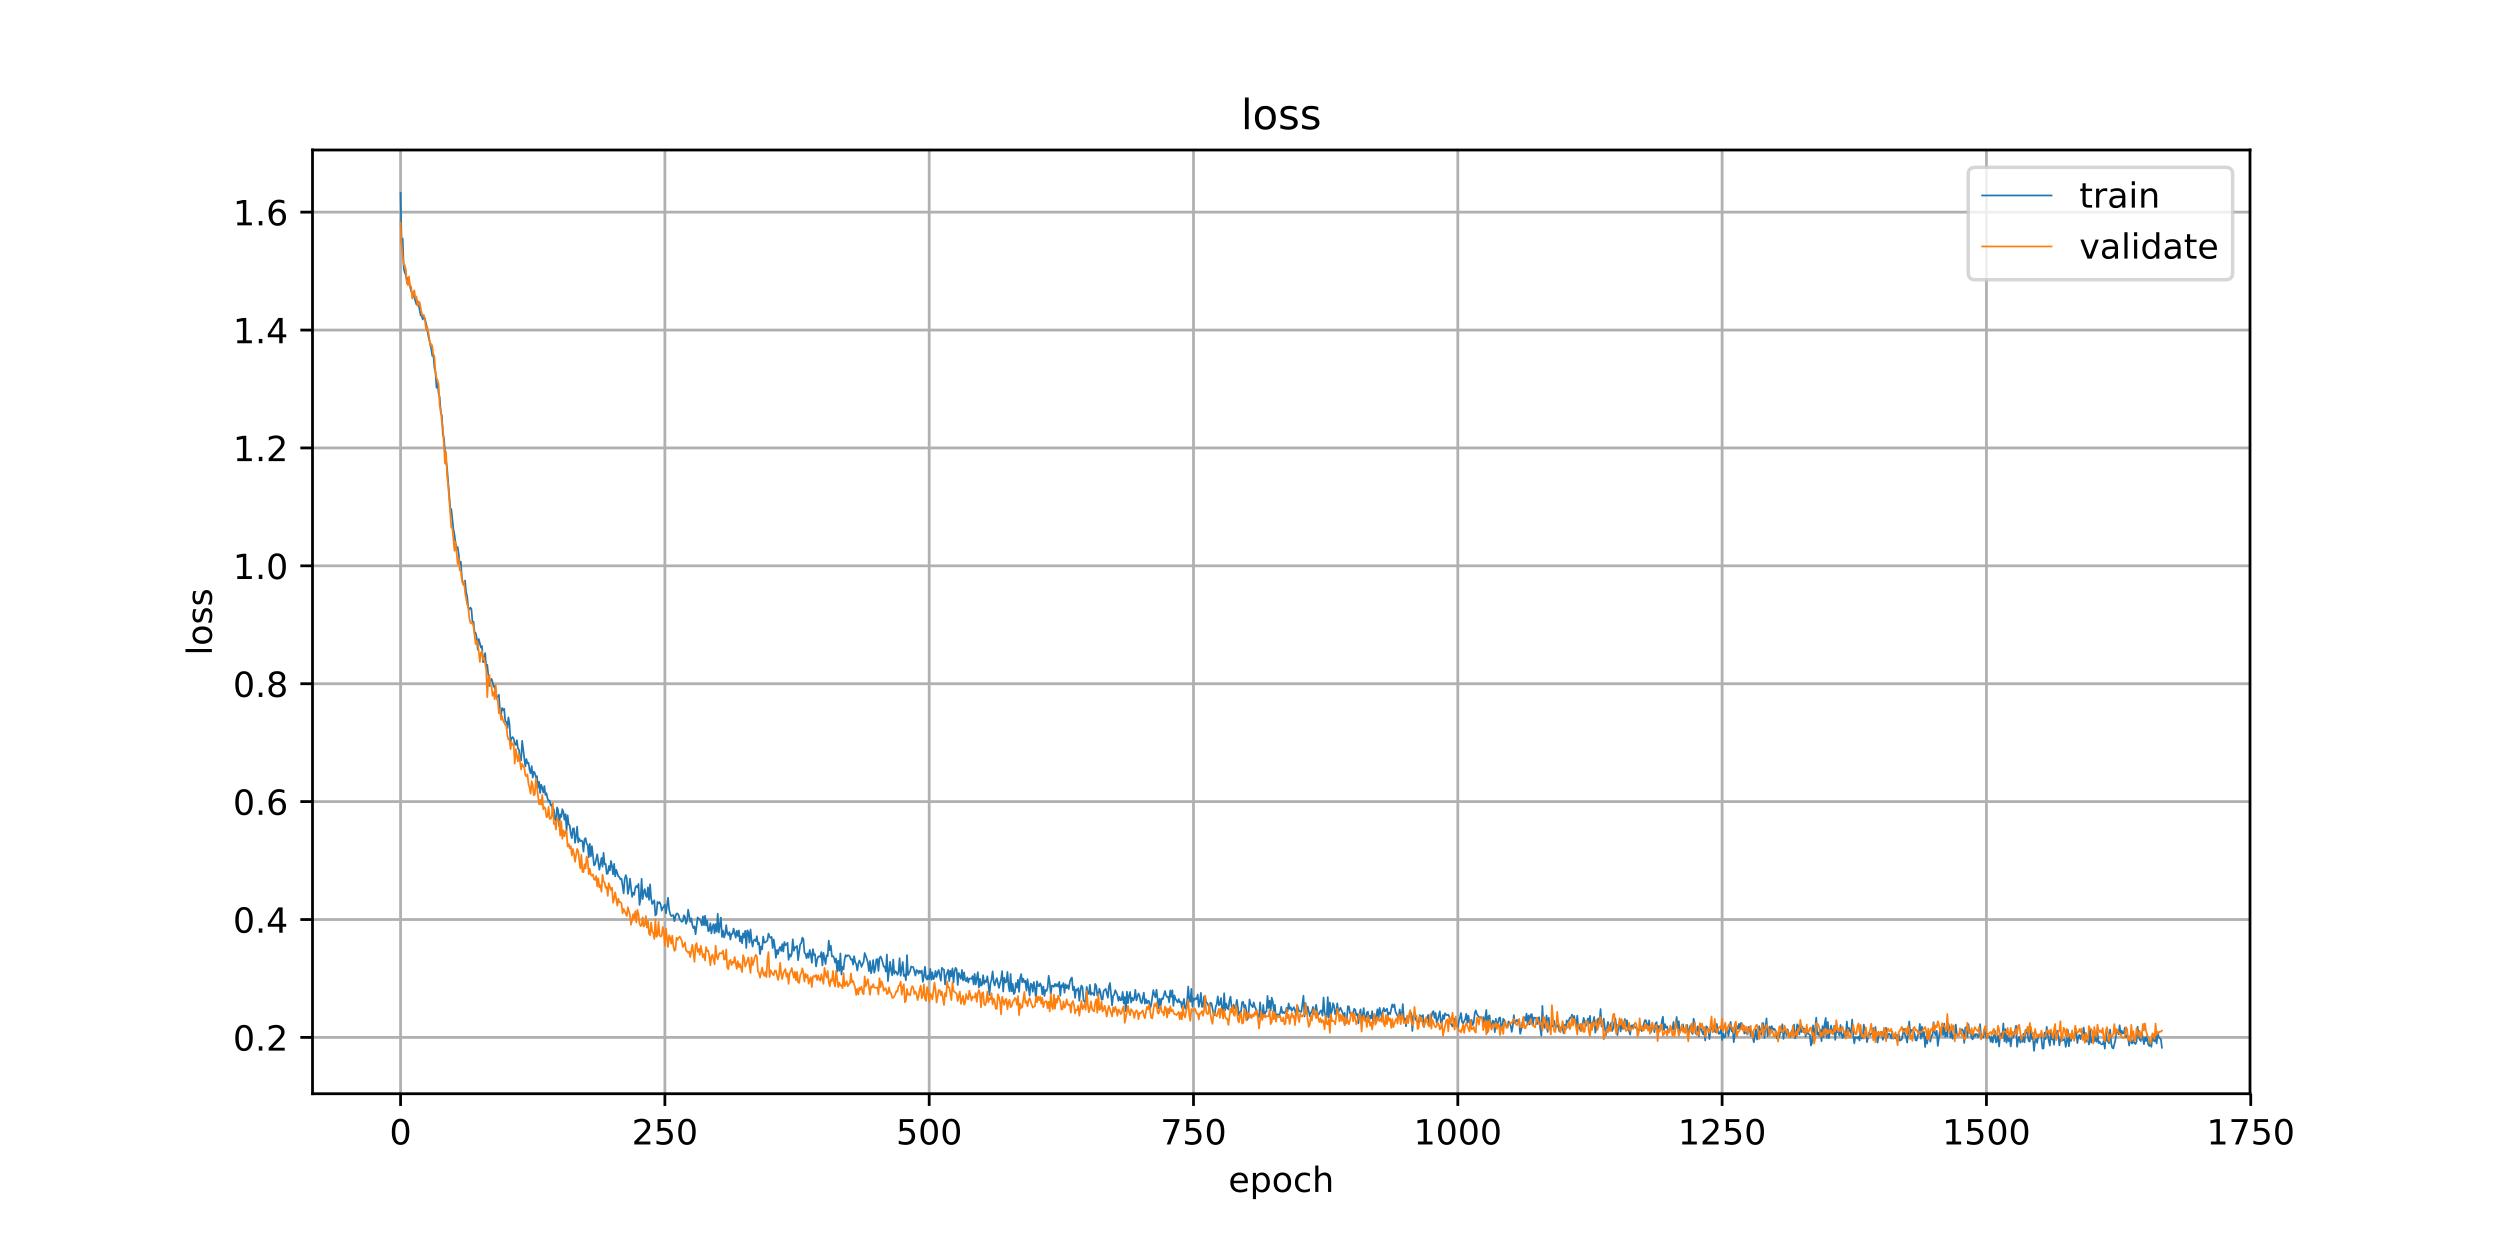 <?xml version="1.0" encoding="utf-8" standalone="no"?>
<!DOCTYPE svg PUBLIC "-//W3C//DTD SVG 1.1//EN"
  "http://www.w3.org/Graphics/SVG/1.1/DTD/svg11.dtd">
<!-- Created with matplotlib (https://matplotlib.org/) -->
<svg height="360pt" version="1.1" viewBox="0 0 720 360" width="720pt" xmlns="http://www.w3.org/2000/svg" xmlns:xlink="http://www.w3.org/1999/xlink">
 <defs>
  <style type="text/css">
*{stroke-linecap:butt;stroke-linejoin:round;}
  </style>
 </defs>
 <g id="figure_1">
  <g id="patch_1">
   <path d="M 0 360 
L 720 360 
L 720 0 
L 0 0 
z
" style="fill:#ffffff;"/>
  </g>
  <g id="axes_1">
   <g id="patch_2">
    <path d="M 90 315 
L 648 315 
L 648 43.2 
L 90 43.2 
z
" style="fill:#ffffff;"/>
   </g>
   <g id="matplotlib.axis_1">
    <g id="xtick_1">
     <g id="line2d_1">
      <path clip-path="url(#p787ae9e4d6)" d="M 115.364 315 
L 115.364 43.2 
" style="fill:none;stroke:#b0b0b0;stroke-linecap:square;stroke-width:0.8;"/>
     </g>
     <g id="line2d_2">
      <defs>
       <path d="M 0 0 
L 0 3.5 
" id="m947824dc83" style="stroke:#000000;stroke-width:0.8;"/>
      </defs>
      <g>
       <use style="stroke:#000000;stroke-width:0.8;" x="115.364" xlink:href="#m947824dc83" y="315"/>
      </g>
     </g>
     <g id="text_1">
      <!-- 0 -->
      <defs>
       <path d="M 31.781 66.406 
Q 24.172 66.406 20.328 58.906 
Q 16.5 51.422 16.5 36.375 
Q 16.5 21.391 20.328 13.891 
Q 24.172 6.391 31.781 6.391 
Q 39.453 6.391 43.281 13.891 
Q 47.125 21.391 47.125 36.375 
Q 47.125 51.422 43.281 58.906 
Q 39.453 66.406 31.781 66.406 
z
M 31.781 74.219 
Q 44.047 74.219 50.516 64.516 
Q 56.984 54.828 56.984 36.375 
Q 56.984 17.969 50.516 8.266 
Q 44.047 -1.422 31.781 -1.422 
Q 19.531 -1.422 13.062 8.266 
Q 6.594 17.969 6.594 36.375 
Q 6.594 54.828 13.062 64.516 
Q 19.531 74.219 31.781 74.219 
z
" id="DejaVuSans-48"/>
      </defs>
      <g transform="translate(112.182 329.598)scale(0.1 -0.1)">
       <use xlink:href="#DejaVuSans-48"/>
      </g>
     </g>
    </g>
    <g id="xtick_2">
     <g id="line2d_3">
      <path clip-path="url(#p787ae9e4d6)" d="M 191.485 315 
L 191.485 43.2 
" style="fill:none;stroke:#b0b0b0;stroke-linecap:square;stroke-width:0.8;"/>
     </g>
     <g id="line2d_4">
      <g>
       <use style="stroke:#000000;stroke-width:0.8;" x="191.485" xlink:href="#m947824dc83" y="315"/>
      </g>
     </g>
     <g id="text_2">
      <!-- 250 -->
      <defs>
       <path d="M 19.188 8.297 
L 53.609 8.297 
L 53.609 0 
L 7.328 0 
L 7.328 8.297 
Q 12.938 14.109 22.625 23.891 
Q 32.328 33.688 34.812 36.531 
Q 39.547 41.844 41.422 45.531 
Q 43.312 49.219 43.312 52.781 
Q 43.312 58.594 39.234 62.25 
Q 35.156 65.922 28.609 65.922 
Q 23.969 65.922 18.812 64.312 
Q 13.672 62.703 7.812 59.422 
L 7.812 69.391 
Q 13.766 71.781 18.938 73 
Q 24.125 74.219 28.422 74.219 
Q 39.75 74.219 46.484 68.547 
Q 53.219 62.891 53.219 53.422 
Q 53.219 48.922 51.531 44.891 
Q 49.859 40.875 45.406 35.406 
Q 44.188 33.984 37.641 27.219 
Q 31.109 20.453 19.188 8.297 
z
" id="DejaVuSans-50"/>
       <path d="M 10.797 72.906 
L 49.516 72.906 
L 49.516 64.594 
L 19.828 64.594 
L 19.828 46.734 
Q 21.969 47.469 24.109 47.828 
Q 26.266 48.188 28.422 48.188 
Q 40.625 48.188 47.75 41.5 
Q 54.891 34.812 54.891 23.391 
Q 54.891 11.625 47.562 5.094 
Q 40.234 -1.422 26.906 -1.422 
Q 22.312 -1.422 17.547 -0.641 
Q 12.797 0.141 7.719 1.703 
L 7.719 11.625 
Q 12.109 9.234 16.797 8.062 
Q 21.484 6.891 26.703 6.891 
Q 35.156 6.891 40.078 11.328 
Q 45.016 15.766 45.016 23.391 
Q 45.016 31 40.078 35.438 
Q 35.156 39.891 26.703 39.891 
Q 22.75 39.891 18.812 39.016 
Q 14.891 38.141 10.797 36.281 
z
" id="DejaVuSans-53"/>
      </defs>
      <g transform="translate(181.941 329.598)scale(0.1 -0.1)">
       <use xlink:href="#DejaVuSans-50"/>
       <use x="63.623" xlink:href="#DejaVuSans-53"/>
       <use x="127.246" xlink:href="#DejaVuSans-48"/>
      </g>
     </g>
    </g>
    <g id="xtick_3">
     <g id="line2d_5">
      <path clip-path="url(#p787ae9e4d6)" d="M 267.606 315 
L 267.606 43.2 
" style="fill:none;stroke:#b0b0b0;stroke-linecap:square;stroke-width:0.8;"/>
     </g>
     <g id="line2d_6">
      <g>
       <use style="stroke:#000000;stroke-width:0.8;" x="267.606" xlink:href="#m947824dc83" y="315"/>
      </g>
     </g>
     <g id="text_3">
      <!-- 500 -->
      <g transform="translate(258.063 329.598)scale(0.1 -0.1)">
       <use xlink:href="#DejaVuSans-53"/>
       <use x="63.623" xlink:href="#DejaVuSans-48"/>
       <use x="127.246" xlink:href="#DejaVuSans-48"/>
      </g>
     </g>
    </g>
    <g id="xtick_4">
     <g id="line2d_7">
      <path clip-path="url(#p787ae9e4d6)" d="M 343.728 315 
L 343.728 43.2 
" style="fill:none;stroke:#b0b0b0;stroke-linecap:square;stroke-width:0.8;"/>
     </g>
     <g id="line2d_8">
      <g>
       <use style="stroke:#000000;stroke-width:0.8;" x="343.728" xlink:href="#m947824dc83" y="315"/>
      </g>
     </g>
     <g id="text_4">
      <!-- 750 -->
      <defs>
       <path d="M 8.203 72.906 
L 55.078 72.906 
L 55.078 68.703 
L 28.609 0 
L 18.312 0 
L 43.219 64.594 
L 8.203 64.594 
z
" id="DejaVuSans-55"/>
      </defs>
      <g transform="translate(334.184 329.598)scale(0.1 -0.1)">
       <use xlink:href="#DejaVuSans-55"/>
       <use x="63.623" xlink:href="#DejaVuSans-53"/>
       <use x="127.246" xlink:href="#DejaVuSans-48"/>
      </g>
     </g>
    </g>
    <g id="xtick_5">
     <g id="line2d_9">
      <path clip-path="url(#p787ae9e4d6)" d="M 419.849 315 
L 419.849 43.2 
" style="fill:none;stroke:#b0b0b0;stroke-linecap:square;stroke-width:0.8;"/>
     </g>
     <g id="line2d_10">
      <g>
       <use style="stroke:#000000;stroke-width:0.8;" x="419.849" xlink:href="#m947824dc83" y="315"/>
      </g>
     </g>
     <g id="text_5">
      <!-- 1000 -->
      <defs>
       <path d="M 12.406 8.297 
L 28.516 8.297 
L 28.516 63.922 
L 10.984 60.406 
L 10.984 69.391 
L 28.422 72.906 
L 38.281 72.906 
L 38.281 8.297 
L 54.391 8.297 
L 54.391 0 
L 12.406 0 
z
" id="DejaVuSans-49"/>
      </defs>
      <g transform="translate(407.124 329.598)scale(0.1 -0.1)">
       <use xlink:href="#DejaVuSans-49"/>
       <use x="63.623" xlink:href="#DejaVuSans-48"/>
       <use x="127.246" xlink:href="#DejaVuSans-48"/>
       <use x="190.869" xlink:href="#DejaVuSans-48"/>
      </g>
     </g>
    </g>
    <g id="xtick_6">
     <g id="line2d_11">
      <path clip-path="url(#p787ae9e4d6)" d="M 495.97 315 
L 495.97 43.2 
" style="fill:none;stroke:#b0b0b0;stroke-linecap:square;stroke-width:0.8;"/>
     </g>
     <g id="line2d_12">
      <g>
       <use style="stroke:#000000;stroke-width:0.8;" x="495.97" xlink:href="#m947824dc83" y="315"/>
      </g>
     </g>
     <g id="text_6">
      <!-- 1250 -->
      <g transform="translate(483.245 329.598)scale(0.1 -0.1)">
       <use xlink:href="#DejaVuSans-49"/>
       <use x="63.623" xlink:href="#DejaVuSans-50"/>
       <use x="127.246" xlink:href="#DejaVuSans-53"/>
       <use x="190.869" xlink:href="#DejaVuSans-48"/>
      </g>
     </g>
    </g>
    <g id="xtick_7">
     <g id="line2d_13">
      <path clip-path="url(#p787ae9e4d6)" d="M 572.092 315 
L 572.092 43.2 
" style="fill:none;stroke:#b0b0b0;stroke-linecap:square;stroke-width:0.8;"/>
     </g>
     <g id="line2d_14">
      <g>
       <use style="stroke:#000000;stroke-width:0.8;" x="572.092" xlink:href="#m947824dc83" y="315"/>
      </g>
     </g>
     <g id="text_7">
      <!-- 1500 -->
      <g transform="translate(559.367 329.598)scale(0.1 -0.1)">
       <use xlink:href="#DejaVuSans-49"/>
       <use x="63.623" xlink:href="#DejaVuSans-53"/>
       <use x="127.246" xlink:href="#DejaVuSans-48"/>
       <use x="190.869" xlink:href="#DejaVuSans-48"/>
      </g>
     </g>
    </g>
    <g id="xtick_8">
     <g id="line2d_15">
      <path clip-path="url(#p787ae9e4d6)" d="M 648.213 315 
L 648.213 43.2 
" style="fill:none;stroke:#b0b0b0;stroke-linecap:square;stroke-width:0.8;"/>
     </g>
     <g id="line2d_16">
      <g>
       <use style="stroke:#000000;stroke-width:0.8;" x="648.213" xlink:href="#m947824dc83" y="315"/>
      </g>
     </g>
     <g id="text_8">
      <!-- 1750 -->
      <g transform="translate(635.488 329.598)scale(0.1 -0.1)">
       <use xlink:href="#DejaVuSans-49"/>
       <use x="63.623" xlink:href="#DejaVuSans-55"/>
       <use x="127.246" xlink:href="#DejaVuSans-53"/>
       <use x="190.869" xlink:href="#DejaVuSans-48"/>
      </g>
     </g>
    </g>
    <g id="text_9">
     <!-- epoch -->
     <defs>
      <path d="M 56.203 29.594 
L 56.203 25.203 
L 14.891 25.203 
Q 15.484 15.922 20.484 11.062 
Q 25.484 6.203 34.422 6.203 
Q 39.594 6.203 44.453 7.469 
Q 49.312 8.734 54.109 11.281 
L 54.109 2.781 
Q 49.266 0.734 44.188 -0.344 
Q 39.109 -1.422 33.891 -1.422 
Q 20.797 -1.422 13.156 6.188 
Q 5.516 13.812 5.516 26.812 
Q 5.516 40.234 12.766 48.109 
Q 20.016 56 32.328 56 
Q 43.359 56 49.781 48.891 
Q 56.203 41.797 56.203 29.594 
z
M 47.219 32.234 
Q 47.125 39.594 43.094 43.984 
Q 39.062 48.391 32.422 48.391 
Q 24.906 48.391 20.391 44.141 
Q 15.875 39.891 15.188 32.172 
z
" id="DejaVuSans-101"/>
      <path d="M 18.109 8.203 
L 18.109 -20.797 
L 9.078 -20.797 
L 9.078 54.688 
L 18.109 54.688 
L 18.109 46.391 
Q 20.953 51.266 25.266 53.625 
Q 29.594 56 35.594 56 
Q 45.562 56 51.781 48.094 
Q 58.016 40.188 58.016 27.297 
Q 58.016 14.406 51.781 6.484 
Q 45.562 -1.422 35.594 -1.422 
Q 29.594 -1.422 25.266 0.953 
Q 20.953 3.328 18.109 8.203 
z
M 48.688 27.297 
Q 48.688 37.203 44.609 42.844 
Q 40.531 48.484 33.406 48.484 
Q 26.266 48.484 22.188 42.844 
Q 18.109 37.203 18.109 27.297 
Q 18.109 17.391 22.188 11.75 
Q 26.266 6.109 33.406 6.109 
Q 40.531 6.109 44.609 11.75 
Q 48.688 17.391 48.688 27.297 
z
" id="DejaVuSans-112"/>
      <path d="M 30.609 48.391 
Q 23.391 48.391 19.188 42.75 
Q 14.984 37.109 14.984 27.297 
Q 14.984 17.484 19.156 11.844 
Q 23.344 6.203 30.609 6.203 
Q 37.797 6.203 41.984 11.859 
Q 46.188 17.531 46.188 27.297 
Q 46.188 37.016 41.984 42.703 
Q 37.797 48.391 30.609 48.391 
z
M 30.609 56 
Q 42.328 56 49.016 48.375 
Q 55.719 40.766 55.719 27.297 
Q 55.719 13.875 49.016 6.219 
Q 42.328 -1.422 30.609 -1.422 
Q 18.844 -1.422 12.172 6.219 
Q 5.516 13.875 5.516 27.297 
Q 5.516 40.766 12.172 48.375 
Q 18.844 56 30.609 56 
z
" id="DejaVuSans-111"/>
      <path d="M 48.781 52.594 
L 48.781 44.188 
Q 44.969 46.297 41.141 47.344 
Q 37.312 48.391 33.406 48.391 
Q 24.656 48.391 19.812 42.844 
Q 14.984 37.312 14.984 27.297 
Q 14.984 17.281 19.812 11.734 
Q 24.656 6.203 33.406 6.203 
Q 37.312 6.203 41.141 7.25 
Q 44.969 8.297 48.781 10.406 
L 48.781 2.094 
Q 45.016 0.344 40.984 -0.531 
Q 36.969 -1.422 32.422 -1.422 
Q 20.062 -1.422 12.781 6.344 
Q 5.516 14.109 5.516 27.297 
Q 5.516 40.672 12.859 48.328 
Q 20.219 56 33.016 56 
Q 37.156 56 41.109 55.141 
Q 45.062 54.297 48.781 52.594 
z
" id="DejaVuSans-99"/>
      <path d="M 54.891 33.016 
L 54.891 0 
L 45.906 0 
L 45.906 32.719 
Q 45.906 40.484 42.875 44.328 
Q 39.844 48.188 33.797 48.188 
Q 26.516 48.188 22.312 43.547 
Q 18.109 38.922 18.109 30.906 
L 18.109 0 
L 9.078 0 
L 9.078 75.984 
L 18.109 75.984 
L 18.109 46.188 
Q 21.344 51.125 25.703 53.562 
Q 30.078 56 35.797 56 
Q 45.219 56 50.047 50.172 
Q 54.891 44.344 54.891 33.016 
z
" id="DejaVuSans-104"/>
     </defs>
     <g transform="translate(353.772 343.277)scale(0.1 -0.1)">
      <use xlink:href="#DejaVuSans-101"/>
      <use x="61.523" xlink:href="#DejaVuSans-112"/>
      <use x="125" xlink:href="#DejaVuSans-111"/>
      <use x="186.182" xlink:href="#DejaVuSans-99"/>
      <use x="241.162" xlink:href="#DejaVuSans-104"/>
     </g>
    </g>
   </g>
   <g id="matplotlib.axis_2">
    <g id="ytick_1">
     <g id="line2d_17">
      <path clip-path="url(#p787ae9e4d6)" d="M 90 298.773 
L 648 298.773 
" style="fill:none;stroke:#b0b0b0;stroke-linecap:square;stroke-width:0.8;"/>
     </g>
     <g id="line2d_18">
      <defs>
       <path d="M 0 0 
L -3.5 0 
" id="m814845b2fe" style="stroke:#000000;stroke-width:0.8;"/>
      </defs>
      <g>
       <use style="stroke:#000000;stroke-width:0.8;" x="90" xlink:href="#m814845b2fe" y="298.773"/>
      </g>
     </g>
     <g id="text_10">
      <!-- 0.2 -->
      <defs>
       <path d="M 10.688 12.406 
L 21 12.406 
L 21 0 
L 10.688 0 
z
" id="DejaVuSans-46"/>
      </defs>
      <g transform="translate(67.097 302.572)scale(0.1 -0.1)">
       <use xlink:href="#DejaVuSans-48"/>
       <use x="63.623" xlink:href="#DejaVuSans-46"/>
       <use x="95.41" xlink:href="#DejaVuSans-50"/>
      </g>
     </g>
    </g>
    <g id="ytick_2">
     <g id="line2d_19">
      <path clip-path="url(#p787ae9e4d6)" d="M 90 264.82 
L 648 264.82 
" style="fill:none;stroke:#b0b0b0;stroke-linecap:square;stroke-width:0.8;"/>
     </g>
     <g id="line2d_20">
      <g>
       <use style="stroke:#000000;stroke-width:0.8;" x="90" xlink:href="#m814845b2fe" y="264.82"/>
      </g>
     </g>
     <g id="text_11">
      <!-- 0.4 -->
      <defs>
       <path d="M 37.797 64.312 
L 12.891 25.391 
L 37.797 25.391 
z
M 35.203 72.906 
L 47.609 72.906 
L 47.609 25.391 
L 58.016 25.391 
L 58.016 17.188 
L 47.609 17.188 
L 47.609 0 
L 37.797 0 
L 37.797 17.188 
L 4.891 17.188 
L 4.891 26.703 
z
" id="DejaVuSans-52"/>
      </defs>
      <g transform="translate(67.097 268.619)scale(0.1 -0.1)">
       <use xlink:href="#DejaVuSans-48"/>
       <use x="63.623" xlink:href="#DejaVuSans-46"/>
       <use x="95.41" xlink:href="#DejaVuSans-52"/>
      </g>
     </g>
    </g>
    <g id="ytick_3">
     <g id="line2d_21">
      <path clip-path="url(#p787ae9e4d6)" d="M 90 230.866 
L 648 230.866 
" style="fill:none;stroke:#b0b0b0;stroke-linecap:square;stroke-width:0.8;"/>
     </g>
     <g id="line2d_22">
      <g>
       <use style="stroke:#000000;stroke-width:0.8;" x="90" xlink:href="#m814845b2fe" y="230.866"/>
      </g>
     </g>
     <g id="text_12">
      <!-- 0.6 -->
      <defs>
       <path d="M 33.016 40.375 
Q 26.375 40.375 22.484 35.828 
Q 18.609 31.297 18.609 23.391 
Q 18.609 15.531 22.484 10.953 
Q 26.375 6.391 33.016 6.391 
Q 39.656 6.391 43.531 10.953 
Q 47.406 15.531 47.406 23.391 
Q 47.406 31.297 43.531 35.828 
Q 39.656 40.375 33.016 40.375 
z
M 52.594 71.297 
L 52.594 62.312 
Q 48.875 64.062 45.094 64.984 
Q 41.312 65.922 37.594 65.922 
Q 27.828 65.922 22.672 59.328 
Q 17.531 52.734 16.797 39.406 
Q 19.672 43.656 24.016 45.922 
Q 28.375 48.188 33.594 48.188 
Q 44.578 48.188 50.953 41.516 
Q 57.328 34.859 57.328 23.391 
Q 57.328 12.156 50.688 5.359 
Q 44.047 -1.422 33.016 -1.422 
Q 20.359 -1.422 13.672 8.266 
Q 6.984 17.969 6.984 36.375 
Q 6.984 53.656 15.188 63.938 
Q 23.391 74.219 37.203 74.219 
Q 40.922 74.219 44.703 73.484 
Q 48.484 72.75 52.594 71.297 
z
" id="DejaVuSans-54"/>
      </defs>
      <g transform="translate(67.097 234.666)scale(0.1 -0.1)">
       <use xlink:href="#DejaVuSans-48"/>
       <use x="63.623" xlink:href="#DejaVuSans-46"/>
       <use x="95.41" xlink:href="#DejaVuSans-54"/>
      </g>
     </g>
    </g>
    <g id="ytick_4">
     <g id="line2d_23">
      <path clip-path="url(#p787ae9e4d6)" d="M 90 196.913 
L 648 196.913 
" style="fill:none;stroke:#b0b0b0;stroke-linecap:square;stroke-width:0.8;"/>
     </g>
     <g id="line2d_24">
      <g>
       <use style="stroke:#000000;stroke-width:0.8;" x="90" xlink:href="#m814845b2fe" y="196.913"/>
      </g>
     </g>
     <g id="text_13">
      <!-- 0.8 -->
      <defs>
       <path d="M 31.781 34.625 
Q 24.75 34.625 20.719 30.859 
Q 16.703 27.094 16.703 20.516 
Q 16.703 13.922 20.719 10.156 
Q 24.75 6.391 31.781 6.391 
Q 38.812 6.391 42.859 10.172 
Q 46.922 13.969 46.922 20.516 
Q 46.922 27.094 42.891 30.859 
Q 38.875 34.625 31.781 34.625 
z
M 21.922 38.812 
Q 15.578 40.375 12.031 44.719 
Q 8.5 49.078 8.5 55.328 
Q 8.5 64.062 14.719 69.141 
Q 20.953 74.219 31.781 74.219 
Q 42.672 74.219 48.875 69.141 
Q 55.078 64.062 55.078 55.328 
Q 55.078 49.078 51.531 44.719 
Q 48 40.375 41.703 38.812 
Q 48.828 37.156 52.797 32.312 
Q 56.781 27.484 56.781 20.516 
Q 56.781 9.906 50.312 4.234 
Q 43.844 -1.422 31.781 -1.422 
Q 19.734 -1.422 13.25 4.234 
Q 6.781 9.906 6.781 20.516 
Q 6.781 27.484 10.781 32.312 
Q 14.797 37.156 21.922 38.812 
z
M 18.312 54.391 
Q 18.312 48.734 21.844 45.562 
Q 25.391 42.391 31.781 42.391 
Q 38.141 42.391 41.719 45.562 
Q 45.312 48.734 45.312 54.391 
Q 45.312 60.062 41.719 63.234 
Q 38.141 66.406 31.781 66.406 
Q 25.391 66.406 21.844 63.234 
Q 18.312 60.062 18.312 54.391 
z
" id="DejaVuSans-56"/>
      </defs>
      <g transform="translate(67.097 200.712)scale(0.1 -0.1)">
       <use xlink:href="#DejaVuSans-48"/>
       <use x="63.623" xlink:href="#DejaVuSans-46"/>
       <use x="95.41" xlink:href="#DejaVuSans-56"/>
      </g>
     </g>
    </g>
    <g id="ytick_5">
     <g id="line2d_25">
      <path clip-path="url(#p787ae9e4d6)" d="M 90 162.96 
L 648 162.96 
" style="fill:none;stroke:#b0b0b0;stroke-linecap:square;stroke-width:0.8;"/>
     </g>
     <g id="line2d_26">
      <g>
       <use style="stroke:#000000;stroke-width:0.8;" x="90" xlink:href="#m814845b2fe" y="162.96"/>
      </g>
     </g>
     <g id="text_14">
      <!-- 1.0 -->
      <g transform="translate(67.097 166.759)scale(0.1 -0.1)">
       <use xlink:href="#DejaVuSans-49"/>
       <use x="63.623" xlink:href="#DejaVuSans-46"/>
       <use x="95.41" xlink:href="#DejaVuSans-48"/>
      </g>
     </g>
    </g>
    <g id="ytick_6">
     <g id="line2d_27">
      <path clip-path="url(#p787ae9e4d6)" d="M 90 129.007 
L 648 129.007 
" style="fill:none;stroke:#b0b0b0;stroke-linecap:square;stroke-width:0.8;"/>
     </g>
     <g id="line2d_28">
      <g>
       <use style="stroke:#000000;stroke-width:0.8;" x="90" xlink:href="#m814845b2fe" y="129.007"/>
      </g>
     </g>
     <g id="text_15">
      <!-- 1.2 -->
      <g transform="translate(67.097 132.806)scale(0.1 -0.1)">
       <use xlink:href="#DejaVuSans-49"/>
       <use x="63.623" xlink:href="#DejaVuSans-46"/>
       <use x="95.41" xlink:href="#DejaVuSans-50"/>
      </g>
     </g>
    </g>
    <g id="ytick_7">
     <g id="line2d_29">
      <path clip-path="url(#p787ae9e4d6)" d="M 90 95.053 
L 648 95.053 
" style="fill:none;stroke:#b0b0b0;stroke-linecap:square;stroke-width:0.8;"/>
     </g>
     <g id="line2d_30">
      <g>
       <use style="stroke:#000000;stroke-width:0.8;" x="90" xlink:href="#m814845b2fe" y="95.053"/>
      </g>
     </g>
     <g id="text_16">
      <!-- 1.4 -->
      <g transform="translate(67.097 98.852)scale(0.1 -0.1)">
       <use xlink:href="#DejaVuSans-49"/>
       <use x="63.623" xlink:href="#DejaVuSans-46"/>
       <use x="95.41" xlink:href="#DejaVuSans-52"/>
      </g>
     </g>
    </g>
    <g id="ytick_8">
     <g id="line2d_31">
      <path clip-path="url(#p787ae9e4d6)" d="M 90 61.1 
L 648 61.1 
" style="fill:none;stroke:#b0b0b0;stroke-linecap:square;stroke-width:0.8;"/>
     </g>
     <g id="line2d_32">
      <g>
       <use style="stroke:#000000;stroke-width:0.8;" x="90" xlink:href="#m814845b2fe" y="61.1"/>
      </g>
     </g>
     <g id="text_17">
      <!-- 1.6 -->
      <g transform="translate(67.097 64.899)scale(0.1 -0.1)">
       <use xlink:href="#DejaVuSans-49"/>
       <use x="63.623" xlink:href="#DejaVuSans-46"/>
       <use x="95.41" xlink:href="#DejaVuSans-54"/>
      </g>
     </g>
    </g>
    <g id="text_18">
     <!-- loss -->
     <defs>
      <path d="M 9.422 75.984 
L 18.406 75.984 
L 18.406 0 
L 9.422 0 
z
" id="DejaVuSans-108"/>
      <path d="M 44.281 53.078 
L 44.281 44.578 
Q 40.484 46.531 36.375 47.5 
Q 32.281 48.484 27.875 48.484 
Q 21.188 48.484 17.844 46.438 
Q 14.5 44.391 14.5 40.281 
Q 14.5 37.156 16.891 35.375 
Q 19.281 33.594 26.516 31.984 
L 29.594 31.297 
Q 39.156 29.25 43.188 25.516 
Q 47.219 21.781 47.219 15.094 
Q 47.219 7.469 41.188 3.016 
Q 35.156 -1.422 24.609 -1.422 
Q 20.219 -1.422 15.453 -0.562 
Q 10.688 0.297 5.422 2 
L 5.422 11.281 
Q 10.406 8.688 15.234 7.391 
Q 20.062 6.109 24.812 6.109 
Q 31.156 6.109 34.562 8.281 
Q 37.984 10.453 37.984 14.406 
Q 37.984 18.062 35.516 20.016 
Q 33.062 21.969 24.703 23.781 
L 21.578 24.516 
Q 13.234 26.266 9.516 29.906 
Q 5.812 33.547 5.812 39.891 
Q 5.812 47.609 11.281 51.797 
Q 16.75 56 26.812 56 
Q 31.781 56 36.172 55.266 
Q 40.578 54.547 44.281 53.078 
z
" id="DejaVuSans-115"/>
     </defs>
     <g transform="translate(61.017 188.758)rotate(-90)scale(0.1 -0.1)">
      <use xlink:href="#DejaVuSans-108"/>
      <use x="27.783" xlink:href="#DejaVuSans-111"/>
      <use x="88.965" xlink:href="#DejaVuSans-115"/>
      <use x="141.064" xlink:href="#DejaVuSans-115"/>
     </g>
    </g>
   </g>
   <g id="line2d_33">
    <path clip-path="url(#p787ae9e4d6)" d="M 115.364 55.555 
L 115.668 70.19 
L 115.973 68.71 
L 116.277 77.266 
L 116.582 78.552 
L 116.886 79.063 
L 117.191 81.275 
L 117.495 80.044 
L 118.408 83.799 
L 119.017 84.708 
L 119.931 87.683 
L 120.235 86.595 
L 120.54 87.701 
L 121.149 90.842 
L 121.453 90.99 
L 121.758 92.014 
L 122.062 91.202 
L 122.367 91.729 
L 122.976 94.406 
L 123.28 96.381 
L 124.194 100.437 
L 124.498 102.497 
L 124.803 102.035 
L 125.107 105.929 
L 125.412 107.077 
L 125.716 111.66 
L 126.021 110.418 
L 126.325 113.369 
L 126.63 114.374 
L 126.934 118.871 
L 127.239 119.563 
L 127.543 125.204 
L 127.848 126.075 
L 128.152 130.133 
L 128.761 134.916 
L 129.37 142.499 
L 129.674 146.364 
L 129.979 146.676 
L 130.588 152.412 
L 130.892 154.005 
L 131.197 156.529 
L 131.501 157.498 
L 131.806 157.575 
L 132.11 159.625 
L 132.415 162.526 
L 132.719 161.804 
L 133.024 166.423 
L 133.328 168.202 
L 133.633 168.481 
L 133.937 167.199 
L 134.242 170.498 
L 134.546 171.757 
L 134.851 174.97 
L 135.155 175.535 
L 135.46 174.975 
L 135.764 175.372 
L 136.069 179.174 
L 136.373 179.069 
L 136.678 182.168 
L 136.982 182.26 
L 137.287 183.705 
L 137.591 187.085 
L 137.896 184.027 
L 138.505 186.494 
L 138.809 186.056 
L 139.113 190.696 
L 139.418 189.651 
L 139.722 188.103 
L 140.027 192.199 
L 140.331 191.477 
L 140.94 197.54 
L 141.245 196.034 
L 141.549 195.49 
L 141.854 196.443 
L 142.158 197.779 
L 142.463 197.556 
L 142.767 199.776 
L 143.072 200.775 
L 143.376 200.662 
L 143.681 200.104 
L 143.985 204.763 
L 144.29 205.932 
L 144.594 203.912 
L 144.899 204.56 
L 145.203 204.13 
L 145.508 207.703 
L 145.812 207.861 
L 146.117 209.649 
L 146.421 206.631 
L 146.726 208.459 
L 147.03 213.533 
L 147.335 212.595 
L 147.639 212.269 
L 147.944 212.745 
L 148.248 214.306 
L 148.553 214.541 
L 148.857 213.184 
L 149.162 215.518 
L 149.466 215.931 
L 149.77 218.785 
L 150.075 218.997 
L 150.379 213.36 
L 150.988 218.328 
L 151.293 220.722 
L 151.597 218.594 
L 151.902 219.828 
L 152.206 219.672 
L 152.511 221.754 
L 152.815 222.693 
L 153.12 220.643 
L 153.424 223.964 
L 153.729 222.222 
L 154.033 222.653 
L 154.338 223.848 
L 154.642 223.532 
L 154.947 226.83 
L 155.251 225.164 
L 155.556 228.376 
L 155.86 225.97 
L 156.165 226.875 
L 156.469 228.253 
L 156.774 226.388 
L 157.078 228.94 
L 157.383 228.444 
L 157.687 229.942 
L 157.992 230.768 
L 158.296 230.568 
L 158.601 231.978 
L 158.905 231.714 
L 159.21 233.714 
L 159.514 233.094 
L 159.819 235.981 
L 160.123 236.32 
L 160.427 232.549 
L 160.732 233.287 
L 161.036 237.866 
L 161.341 234.519 
L 161.645 235.278 
L 161.95 233.046 
L 162.254 233.886 
L 162.559 236.094 
L 162.863 234.488 
L 163.168 239.1 
L 163.472 234.808 
L 163.777 237.44 
L 164.081 237.689 
L 164.386 240.207 
L 164.69 241.393 
L 164.995 238.646 
L 165.299 238.561 
L 165.604 242.72 
L 165.908 240.884 
L 166.213 238.081 
L 166.517 242.613 
L 166.822 241.45 
L 167.126 242.253 
L 167.431 242.084 
L 167.735 242.253 
L 168.04 245.267 
L 168.344 241.683 
L 168.649 241.374 
L 168.953 243 
L 169.258 243.376 
L 169.562 246.911 
L 169.867 243.032 
L 170.171 246.602 
L 170.475 243.71 
L 171.084 249.216 
L 171.389 248.894 
L 171.998 246.052 
L 172.607 250.466 
L 173.216 247.11 
L 173.52 249.588 
L 173.825 245.627 
L 174.129 248.904 
L 174.434 248.811 
L 174.738 251.656 
L 175.043 251.606 
L 175.347 249.429 
L 175.652 250.699 
L 175.956 247.954 
L 176.261 249.42 
L 176.565 251.807 
L 176.87 248.814 
L 177.174 252.392 
L 177.479 250.506 
L 178.088 252.406 
L 178.392 252.564 
L 178.697 253.277 
L 179.001 253.071 
L 179.61 257.263 
L 179.915 253.19 
L 180.219 252.038 
L 180.524 253.01 
L 180.828 257.453 
L 181.132 255.951 
L 181.437 253.075 
L 182.046 258.276 
L 182.35 257.087 
L 182.655 257.68 
L 182.959 255.711 
L 183.264 255.141 
L 183.568 255.58 
L 183.873 254.561 
L 184.177 260.629 
L 184.482 258.909 
L 184.786 253.104 
L 185.091 258.912 
L 185.395 256.783 
L 185.7 256.07 
L 186.004 257.972 
L 186.309 258.357 
L 186.613 255.57 
L 186.918 259.147 
L 187.222 254.706 
L 187.527 258.665 
L 187.831 260.354 
L 188.44 259.3 
L 188.745 263.654 
L 189.049 263.258 
L 189.354 259.759 
L 189.658 260.205 
L 189.963 259.793 
L 190.267 260.495 
L 190.572 262.251 
L 190.876 261.436 
L 191.181 261.143 
L 191.485 260.495 
L 191.789 263.03 
L 192.398 258.566 
L 192.703 261.894 
L 193.007 263.248 
L 193.312 263.81 
L 193.921 263.537 
L 194.225 265.318 
L 194.53 263.945 
L 194.834 263.103 
L 195.139 263.108 
L 195.443 263.569 
L 195.748 264.75 
L 196.357 265.484 
L 196.661 265.286 
L 196.966 263.608 
L 197.27 264.111 
L 197.575 266.061 
L 197.879 265.199 
L 198.184 262.007 
L 198.793 265.477 
L 199.097 264.488 
L 199.402 266.417 
L 199.706 267.322 
L 200.011 266.796 
L 200.315 269.082 
L 200.924 264.231 
L 201.229 264.602 
L 201.533 264.738 
L 201.837 265.425 
L 202.142 266.525 
L 202.446 263.922 
L 202.751 266.447 
L 203.055 263.741 
L 203.36 266.557 
L 203.664 265.08 
L 203.969 268.201 
L 204.273 267.983 
L 204.578 265.892 
L 204.882 268.823 
L 205.187 266.959 
L 205.491 266.162 
L 205.796 268.774 
L 206.1 266.133 
L 206.405 268.318 
L 206.709 263.174 
L 207.014 268.548 
L 207.623 264.275 
L 207.927 269.845 
L 208.232 268.016 
L 208.536 269.981 
L 208.841 269.074 
L 209.145 266.457 
L 209.45 268.795 
L 209.754 269.276 
L 210.059 268.443 
L 210.363 270.592 
L 210.668 268.931 
L 210.972 268.98 
L 211.277 267.439 
L 211.886 270.023 
L 212.19 268.087 
L 212.494 269.567 
L 212.799 267.98 
L 213.103 271.152 
L 213.408 269.648 
L 213.712 271.677 
L 214.017 268.793 
L 214.321 270.024 
L 214.626 268.083 
L 214.93 272.999 
L 215.235 267.962 
L 215.539 268.394 
L 215.844 271.483 
L 216.148 267.685 
L 216.453 270.875 
L 216.757 272.593 
L 217.062 270.827 
L 217.366 270.572 
L 217.671 271.059 
L 217.975 269.637 
L 218.28 271.976 
L 218.584 271.48 
L 218.889 274.806 
L 219.193 272.578 
L 219.498 273.392 
L 219.802 269.735 
L 220.107 271.49 
L 220.411 271.366 
L 221.02 270.884 
L 221.325 268.869 
L 221.629 269.73 
L 221.934 270.158 
L 222.238 269.83 
L 222.543 273.046 
L 222.847 270.564 
L 223.151 272.713 
L 223.456 275.853 
L 223.76 273.583 
L 224.065 274.786 
L 224.369 273.366 
L 224.674 272.729 
L 224.978 273.866 
L 225.283 271.905 
L 225.587 274.026 
L 225.892 271.302 
L 226.196 272.266 
L 226.501 271.999 
L 226.805 271.533 
L 227.11 276.427 
L 227.414 274.804 
L 227.719 275.518 
L 228.023 274.674 
L 228.328 270.528 
L 228.632 273.828 
L 228.937 272.744 
L 229.241 272.95 
L 229.546 272.404 
L 229.85 276.542 
L 230.459 271.93 
L 230.764 271.651 
L 231.068 270.049 
L 231.373 270.419 
L 231.677 274.387 
L 231.982 274.688 
L 232.286 275.977 
L 232.591 274.583 
L 232.895 275.805 
L 233.199 273.57 
L 233.504 274.867 
L 233.808 277.28 
L 234.113 273.348 
L 234.417 275.048 
L 234.722 274.81 
L 235.026 278.326 
L 235.331 276.448 
L 235.635 275.524 
L 235.94 275.381 
L 236.244 275.599 
L 236.549 274.197 
L 236.853 278.039 
L 237.158 274.437 
L 237.767 277.629 
L 238.071 275.109 
L 238.376 275.398 
L 238.68 270.897 
L 238.985 273.664 
L 239.289 272.384 
L 239.594 275.47 
L 239.898 275.351 
L 240.203 275.869 
L 240.507 277.196 
L 240.812 276.047 
L 241.116 279.826 
L 241.421 276.703 
L 241.725 279.585 
L 242.03 274.591 
L 242.334 280.668 
L 242.639 278.419 
L 242.943 279.182 
L 243.248 276.263 
L 243.552 275.062 
L 243.856 275.478 
L 244.161 275.131 
L 244.465 275.18 
L 244.77 275.557 
L 245.074 276.405 
L 245.379 276.215 
L 245.683 277.808 
L 245.988 275.394 
L 246.292 277.109 
L 246.597 277.649 
L 246.901 279.515 
L 247.206 277.523 
L 247.51 276.614 
L 247.815 277.346 
L 248.119 278.454 
L 248.728 276.917 
L 249.033 274.472 
L 249.642 276.16 
L 249.946 277.269 
L 250.251 279.675 
L 250.555 276.786 
L 250.86 280.302 
L 251.164 279.022 
L 251.469 276.516 
L 251.773 280.131 
L 252.078 278.99 
L 252.382 276.359 
L 252.687 276.205 
L 252.991 279.621 
L 253.296 275.943 
L 253.6 275.47 
L 253.905 276.093 
L 254.513 278.393 
L 254.818 278.386 
L 255.122 279.808 
L 255.427 274.909 
L 255.731 282.56 
L 256.34 277 
L 256.645 279.561 
L 256.949 280.892 
L 257.254 276.356 
L 257.558 280.423 
L 257.863 279.702 
L 258.167 279.988 
L 258.472 280.747 
L 258.776 279.973 
L 259.081 275.969 
L 259.385 281.009 
L 259.994 277.056 
L 260.299 281.073 
L 260.603 280.698 
L 260.908 282.292 
L 261.212 275.081 
L 261.517 280.821 
L 262.126 279.583 
L 262.43 278.347 
L 263.039 278.569 
L 263.648 280.967 
L 263.953 279.374 
L 264.257 279.529 
L 264.561 280.413 
L 264.866 279.582 
L 265.17 280.161 
L 265.475 279.52 
L 265.779 282.78 
L 266.084 281.153 
L 266.388 278.429 
L 266.693 281.603 
L 266.997 282.108 
L 267.302 280.947 
L 267.606 282 
L 267.911 279.055 
L 268.215 282.145 
L 268.52 280.032 
L 268.824 282.024 
L 269.129 281.463 
L 269.433 279.634 
L 269.738 281.356 
L 270.042 280.127 
L 270.347 279.375 
L 270.956 282.451 
L 271.26 278.73 
L 271.565 279.124 
L 271.869 279.26 
L 272.174 283.515 
L 272.478 281.055 
L 273.087 279.33 
L 273.392 282.54 
L 273.696 279.558 
L 274.001 281.167 
L 274.305 278.892 
L 274.61 282.979 
L 274.914 279.744 
L 275.218 278.727 
L 275.523 279.254 
L 275.827 283.675 
L 276.132 280.218 
L 276.741 281.912 
L 277.045 279.345 
L 277.35 282.361 
L 277.654 280.072 
L 277.959 282.227 
L 278.263 282.598 
L 278.568 281.499 
L 278.872 282.99 
L 279.177 281.823 
L 279.481 281.801 
L 279.786 281.948 
L 280.09 281.117 
L 280.395 283.521 
L 280.699 280.499 
L 281.004 283.513 
L 281.613 279.997 
L 281.917 284.4 
L 282.222 281.911 
L 282.526 283.88 
L 282.831 283.562 
L 283.135 280.863 
L 283.44 283.355 
L 283.744 282.4 
L 284.049 282.828 
L 284.353 281.179 
L 284.658 283.435 
L 284.962 286.559 
L 285.267 283.121 
L 285.571 282.015 
L 285.875 279.735 
L 286.18 282.783 
L 286.484 283.809 
L 286.789 282.46 
L 287.093 281.724 
L 287.702 284.536 
L 288.311 281.937 
L 288.616 279.684 
L 288.92 285.554 
L 289.225 281.606 
L 289.529 282.982 
L 289.834 282.773 
L 290.138 279.921 
L 290.443 283.631 
L 290.747 285.528 
L 291.052 280.516 
L 291.356 285.481 
L 291.661 283.362 
L 291.965 286.292 
L 292.27 285.853 
L 292.574 283.125 
L 292.879 284.413 
L 293.183 282.188 
L 293.488 285.658 
L 293.792 281.664 
L 294.097 280.54 
L 294.401 282.878 
L 294.706 281.858 
L 295.01 282.926 
L 295.315 282.479 
L 295.619 285.298 
L 295.923 282.011 
L 296.532 286.736 
L 296.837 283.299 
L 297.141 283.488 
L 297.446 285.603 
L 297.75 282.858 
L 298.055 284.607 
L 298.359 287.72 
L 298.664 282.612 
L 298.968 283.882 
L 299.273 284.036 
L 299.577 283.197 
L 299.882 283.93 
L 300.186 286.38 
L 300.491 284.151 
L 300.795 286.827 
L 301.1 285.13 
L 301.404 285.414 
L 301.709 284.484 
L 302.013 281.02 
L 302.318 282.927 
L 302.622 286.278 
L 302.927 283.851 
L 303.231 283.881 
L 303.536 284.215 
L 303.84 283.36 
L 304.145 284.048 
L 304.449 283.42 
L 304.754 284.139 
L 305.058 282.763 
L 305.363 286.749 
L 305.667 283.727 
L 305.972 284.256 
L 306.276 283.115 
L 306.58 285.884 
L 306.885 283.485 
L 307.189 284.573 
L 307.494 283.776 
L 307.798 284.848 
L 308.103 282.869 
L 308.407 281.942 
L 308.712 281.541 
L 309.016 285.139 
L 309.321 284.175 
L 309.625 287.386 
L 309.93 284.93 
L 310.234 285.246 
L 310.539 284.591 
L 310.843 288.208 
L 311.148 285.274 
L 311.452 283.82 
L 311.757 284.356 
L 312.061 288.074 
L 312.366 288.557 
L 312.67 288.193 
L 312.975 284.228 
L 313.279 286.204 
L 313.584 286.274 
L 313.888 283.629 
L 314.193 286.485 
L 314.497 285.997 
L 314.802 286.078 
L 315.106 286.671 
L 315.411 283.374 
L 315.715 283.904 
L 316.02 286.715 
L 316.324 286.566 
L 316.629 284.741 
L 316.933 285.735 
L 317.237 287.813 
L 317.542 287.877 
L 317.846 285.389 
L 318.455 284.798 
L 319.064 287.329 
L 319.369 284.089 
L 319.673 283.102 
L 320.282 289.567 
L 320.587 286.803 
L 320.891 286.453 
L 321.196 285.175 
L 321.805 286.585 
L 322.109 288.23 
L 322.414 287.09 
L 322.718 288.055 
L 323.023 287.966 
L 323.327 285.672 
L 323.632 288.977 
L 323.936 287.145 
L 324.241 291.214 
L 324.545 285.61 
L 324.85 288.918 
L 325.154 286.826 
L 325.459 285.688 
L 325.763 288.73 
L 326.068 287.372 
L 326.372 288.135 
L 326.677 287.432 
L 326.981 285.079 
L 327.285 288.128 
L 327.894 286.125 
L 328.199 286.758 
L 328.503 288.523 
L 328.808 288.937 
L 329.417 285.892 
L 329.721 289.038 
L 330.026 287.793 
L 330.33 288.976 
L 330.635 288.231 
L 330.939 288.336 
L 331.244 290.443 
L 331.548 289.355 
L 332.157 285.168 
L 332.462 286.489 
L 332.766 287.214 
L 333.071 285.049 
L 333.68 290.374 
L 333.984 287.621 
L 334.289 289.482 
L 334.593 287.564 
L 334.898 287.753 
L 335.507 285.4 
L 335.811 286.627 
L 336.116 287.131 
L 336.42 287.055 
L 336.725 288.67 
L 337.029 285.242 
L 337.334 287.104 
L 337.638 285.196 
L 337.942 289.677 
L 338.247 286.688 
L 338.551 287.693 
L 339.16 288.692 
L 339.465 287.715 
L 339.769 288.64 
L 340.074 288.49 
L 340.378 290.25 
L 340.987 287.691 
L 341.292 290.331 
L 341.596 290.634 
L 341.901 288.238 
L 342.205 284.124 
L 342.51 288.021 
L 342.814 288.514 
L 343.119 284.801 
L 343.423 289.886 
L 343.728 287.492 
L 344.032 288.013 
L 344.337 287.482 
L 344.641 287.745 
L 344.946 286.446 
L 345.25 289.968 
L 345.555 288.407 
L 345.859 285.946 
L 346.164 289.965 
L 346.468 289.933 
L 346.773 287.009 
L 347.077 287.036 
L 347.382 288.631 
L 347.686 288.87 
L 348.295 290.251 
L 348.599 288.795 
L 348.904 288.955 
L 349.513 292.133 
L 349.817 292.36 
L 350.122 289.962 
L 350.426 289.115 
L 350.731 286.965 
L 351.035 289.524 
L 351.34 289.154 
L 351.644 287.435 
L 351.949 290.717 
L 352.253 292.038 
L 352.558 286.056 
L 352.862 290.928 
L 353.167 289.015 
L 353.471 290.245 
L 353.776 290.723 
L 354.08 288.2 
L 354.385 287.018 
L 354.689 289.839 
L 354.994 290.682 
L 355.298 289.367 
L 355.603 290.432 
L 355.907 289.664 
L 356.212 287.969 
L 356.821 292.421 
L 357.125 291.488 
L 357.43 291.2 
L 357.734 288.612 
L 358.039 288.56 
L 358.343 290.231 
L 358.647 289.494 
L 358.952 291.069 
L 359.256 293.697 
L 359.561 292.451 
L 359.865 287.834 
L 360.17 289.22 
L 360.779 290.073 
L 361.083 288.695 
L 361.388 289.997 
L 361.692 290.54 
L 361.997 291.999 
L 362.301 292.185 
L 362.606 292.96 
L 362.91 288.686 
L 363.215 292.385 
L 363.519 293.371 
L 363.824 289.434 
L 364.128 292.764 
L 364.433 291.454 
L 364.737 291.337 
L 365.042 286.819 
L 365.346 290.295 
L 365.651 288.237 
L 365.955 291.052 
L 366.26 287.334 
L 366.564 288.448 
L 366.869 291.194 
L 367.173 289.408 
L 367.478 293.386 
L 367.782 292.129 
L 368.087 292.175 
L 368.391 292.351 
L 368.696 291.643 
L 369 289.955 
L 369.304 291.737 
L 369.609 291.439 
L 369.913 291.833 
L 370.218 291.392 
L 370.522 290.262 
L 370.827 291.218 
L 371.131 288.988 
L 371.436 290.559 
L 371.74 290.105 
L 372.045 291.109 
L 372.654 290.082 
L 372.958 291.01 
L 373.263 292.47 
L 373.567 289.48 
L 374.176 291.319 
L 374.481 291.261 
L 374.785 291.449 
L 375.394 286.757 
L 375.699 292.748 
L 376.003 288.896 
L 376.308 291.922 
L 376.612 289.895 
L 377.221 292.646 
L 377.526 291.635 
L 377.83 291.246 
L 378.135 289.994 
L 378.439 292.165 
L 379.048 289.369 
L 379.353 291.305 
L 379.657 292.315 
L 379.961 291.937 
L 380.266 291.137 
L 380.57 290.992 
L 380.875 292.525 
L 381.179 287.286 
L 381.484 291.444 
L 381.788 292.8 
L 382.093 293.03 
L 382.397 287.168 
L 382.702 293.07 
L 383.006 288.725 
L 383.311 292.091 
L 383.615 291.074 
L 383.92 288.935 
L 384.224 289.776 
L 384.529 292.143 
L 384.833 291.629 
L 385.138 288.959 
L 385.442 291.51 
L 386.051 290.221 
L 386.66 291.719 
L 386.965 292.634 
L 387.269 291.721 
L 387.574 294.804 
L 387.878 293.717 
L 388.183 289.792 
L 388.487 289.864 
L 388.792 291.78 
L 389.096 292.244 
L 389.401 292.389 
L 389.705 291.697 
L 390.009 290.537 
L 390.314 290.825 
L 390.618 292.372 
L 390.923 292.025 
L 391.227 294.73 
L 391.532 291.988 
L 391.836 290.694 
L 392.141 294.571 
L 392.75 290.329 
L 393.054 293.863 
L 393.359 293.063 
L 393.663 291.602 
L 393.968 291.368 
L 394.272 294.355 
L 394.577 292.497 
L 394.881 293.28 
L 395.186 291.212 
L 395.49 294.791 
L 395.795 292.437 
L 396.099 293.792 
L 396.708 290.691 
L 397.013 293.721 
L 397.317 290.267 
L 397.926 292.947 
L 398.231 291.219 
L 398.535 290.324 
L 398.84 291.301 
L 399.449 290.513 
L 399.753 292.371 
L 400.058 291.652 
L 400.362 292.078 
L 400.971 289.275 
L 401.275 290.04 
L 401.58 289.281 
L 401.884 291.335 
L 402.798 293.262 
L 403.102 290.727 
L 403.407 292.388 
L 403.711 292.466 
L 404.016 289.198 
L 404.32 293.902 
L 404.625 293.27 
L 404.929 295.568 
L 405.234 292.86 
L 405.538 293.327 
L 406.147 292.188 
L 406.452 291.768 
L 406.756 296.915 
L 407.061 292.558 
L 407.365 292.168 
L 407.67 293.467 
L 407.974 294.02 
L 408.583 294.556 
L 408.888 292.348 
L 409.497 292.864 
L 409.801 292.321 
L 410.106 295.787 
L 410.41 294.189 
L 410.715 293.832 
L 411.323 292.32 
L 411.628 295.167 
L 411.932 294.361 
L 412.541 291.516 
L 412.846 291.214 
L 413.15 293.15 
L 413.455 291.764 
L 413.759 294.523 
L 414.064 293.738 
L 414.673 291.262 
L 414.977 294.551 
L 415.282 294.515 
L 415.586 292.327 
L 415.891 293.453 
L 416.195 291.814 
L 416.5 292.256 
L 416.804 292.348 
L 417.109 292.245 
L 417.413 292.795 
L 417.718 294.567 
L 418.327 295.644 
L 418.936 293.374 
L 419.24 295.213 
L 419.545 295.504 
L 419.849 296.073 
L 420.154 294.007 
L 420.458 293.121 
L 420.763 291.744 
L 421.067 294.292 
L 421.371 294.717 
L 421.98 293.502 
L 422.285 291.975 
L 422.589 294.546 
L 422.894 292.495 
L 423.198 294.576 
L 423.503 294.254 
L 423.807 293.739 
L 424.112 295.219 
L 424.416 294.58 
L 424.721 291.81 
L 425.025 290.982 
L 425.33 292.037 
L 425.939 292.963 
L 426.243 292.942 
L 426.852 293.372 
L 427.157 292.934 
L 427.461 294.865 
L 428.07 290.881 
L 428.375 297.337 
L 428.679 292.654 
L 428.984 292.429 
L 429.288 295.377 
L 429.593 295.322 
L 429.897 293.939 
L 430.202 294.14 
L 430.506 297.254 
L 430.811 293.389 
L 431.115 295.851 
L 431.724 293.244 
L 432.028 293.028 
L 432.333 296.018 
L 432.637 296.001 
L 432.942 293.423 
L 433.246 293.819 
L 433.551 295.258 
L 434.16 295.886 
L 434.464 294.151 
L 435.073 295.333 
L 435.378 297.174 
L 435.682 295.472 
L 435.987 292.373 
L 436.291 294.492 
L 436.596 294.236 
L 436.9 293.73 
L 437.205 294.315 
L 437.509 294.126 
L 437.814 297.739 
L 438.118 296.599 
L 438.423 294.471 
L 438.727 293.292 
L 439.032 293.001 
L 439.336 293.919 
L 439.641 291.924 
L 439.945 295.098 
L 440.25 292.478 
L 440.554 295.057 
L 440.859 292.202 
L 441.163 292.071 
L 441.468 295.134 
L 441.772 293.065 
L 442.381 293.173 
L 442.685 294.935 
L 442.99 293.122 
L 443.294 292.984 
L 443.599 296.263 
L 443.903 298.289 
L 444.208 289.701 
L 444.512 295.476 
L 444.817 296.038 
L 445.426 292.473 
L 445.73 297.187 
L 446.035 293.084 
L 446.339 296.321 
L 446.644 296.239 
L 446.948 295.442 
L 447.253 295.583 
L 447.557 293.983 
L 447.862 295.403 
L 448.166 295.932 
L 448.775 295.141 
L 449.08 297.004 
L 449.384 295.903 
L 449.689 295.94 
L 449.993 295.828 
L 450.298 297.568 
L 450.602 295.161 
L 450.907 296.556 
L 451.211 293.872 
L 451.516 294.507 
L 451.82 293.928 
L 452.125 293.078 
L 452.429 293.138 
L 452.733 292.212 
L 453.038 294.596 
L 453.342 292.579 
L 453.951 295.606 
L 454.256 292.526 
L 454.56 296.012 
L 454.865 295.378 
L 455.169 296.84 
L 455.474 295.022 
L 455.778 295.132 
L 456.083 293.161 
L 456.387 294.048 
L 456.692 295.55 
L 456.996 294.638 
L 457.301 293.352 
L 457.605 294.668 
L 457.91 292.561 
L 458.214 296.493 
L 458.519 294.748 
L 458.823 294.363 
L 459.128 292.882 
L 459.432 297.396 
L 459.737 296.304 
L 460.041 293.924 
L 460.346 293.281 
L 460.65 294.811 
L 460.955 290.606 
L 461.259 295.635 
L 461.564 295.279 
L 461.868 293.382 
L 462.477 298.146 
L 463.086 294.332 
L 463.39 295.714 
L 463.695 295.948 
L 463.999 294.594 
L 464.304 296.931 
L 464.608 296.146 
L 464.913 294.338 
L 465.217 293.319 
L 465.826 298.102 
L 466.131 295.173 
L 466.435 294.812 
L 466.74 297.023 
L 467.044 295.01 
L 467.349 296.274 
L 467.958 293.476 
L 468.262 295.673 
L 468.567 293.872 
L 468.871 296.492 
L 469.176 296.948 
L 469.48 297.954 
L 469.785 295.328 
L 470.089 296 
L 470.394 295.144 
L 471.003 295.971 
L 471.307 296.045 
L 471.916 296.805 
L 472.221 296.737 
L 472.525 295.68 
L 472.83 296.968 
L 473.743 293.776 
L 474.047 293.903 
L 474.352 295.124 
L 474.656 295.753 
L 474.961 293.864 
L 475.265 297.499 
L 475.57 296.89 
L 475.874 295.167 
L 476.179 296.016 
L 476.483 297.249 
L 476.788 294.76 
L 477.092 294.387 
L 477.397 296.721 
L 477.701 295.497 
L 478.006 295.625 
L 478.31 296.506 
L 478.615 294.036 
L 478.919 292.821 
L 479.224 296.68 
L 479.528 294.966 
L 479.833 295.987 
L 480.137 295.647 
L 480.442 296.942 
L 480.746 296.592 
L 481.66 296.43 
L 481.964 294.359 
L 482.269 297.562 
L 482.878 292.896 
L 483.182 296.204 
L 483.487 294.11 
L 483.791 297.238 
L 484.095 296.734 
L 484.4 296.014 
L 484.704 294.998 
L 485.009 297.143 
L 485.313 296.31 
L 485.618 296.275 
L 485.922 295.212 
L 486.227 298.029 
L 486.836 295.314 
L 487.14 297.206 
L 487.445 297.793 
L 487.749 293.397 
L 488.054 294.68 
L 488.358 297.672 
L 488.967 295.587 
L 489.272 298.474 
L 489.576 295.575 
L 490.49 297.878 
L 490.794 296.567 
L 491.099 299.648 
L 491.403 295.577 
L 491.708 295.861 
L 492.012 296.831 
L 492.317 299.238 
L 492.621 296.739 
L 493.23 295.529 
L 493.535 295.414 
L 493.839 297.055 
L 494.144 297.283 
L 494.448 294.906 
L 494.752 296.8 
L 495.057 297.768 
L 495.361 297.519 
L 495.666 296.339 
L 495.97 299.522 
L 496.275 297.605 
L 496.579 298.789 
L 496.884 298.587 
L 497.188 295.996 
L 497.493 296.571 
L 497.797 298.306 
L 498.406 294.318 
L 498.711 297.041 
L 499.015 295.94 
L 499.32 300.137 
L 499.624 298.071 
L 499.929 294.924 
L 500.538 296.357 
L 500.842 294.863 
L 501.147 296.25 
L 501.451 294.569 
L 501.756 296.44 
L 502.06 295.305 
L 502.365 297.665 
L 502.669 297.34 
L 502.974 297.46 
L 503.278 297.946 
L 503.583 295.764 
L 503.887 295.924 
L 504.192 298.31 
L 504.496 297.078 
L 505.105 300.171 
L 505.714 296.385 
L 506.018 299.392 
L 506.627 295.555 
L 506.932 296.592 
L 507.236 298.037 
L 507.541 294.683 
L 507.845 294.673 
L 508.15 298.918 
L 508.759 293.292 
L 509.063 298.407 
L 509.672 295.645 
L 509.977 297.461 
L 510.281 295.517 
L 510.586 296.666 
L 510.89 296.232 
L 511.195 296.498 
L 511.499 298.223 
L 511.804 299.119 
L 512.108 298.081 
L 512.413 298.733 
L 512.717 297.274 
L 513.022 297.188 
L 513.326 295 
L 513.631 299.18 
L 513.935 296.923 
L 514.24 296.719 
L 514.544 298.205 
L 514.849 296.5 
L 515.457 298.629 
L 515.762 298.361 
L 516.066 296.855 
L 516.371 296.227 
L 516.675 295.08 
L 516.98 299.032 
L 517.284 298.134 
L 517.589 294.992 
L 517.893 295.483 
L 518.198 297.918 
L 518.502 295.249 
L 518.807 297.243 
L 519.111 295.691 
L 519.416 297.281 
L 519.72 296.22 
L 520.025 298.555 
L 520.329 296.633 
L 520.634 297.717 
L 520.938 297.787 
L 521.243 298.053 
L 521.547 301.099 
L 521.852 300.402 
L 522.156 295.292 
L 522.461 298.752 
L 522.765 296.385 
L 523.07 293.083 
L 523.374 297.981 
L 523.679 297.351 
L 523.983 298.413 
L 524.288 296.558 
L 524.592 299.851 
L 524.897 295.521 
L 525.201 298.629 
L 525.506 294.757 
L 525.81 293.184 
L 526.114 298.848 
L 526.419 294.337 
L 526.723 299.011 
L 527.332 295.377 
L 527.637 296.937 
L 527.941 297.406 
L 528.246 295.457 
L 528.55 299.456 
L 528.855 296.635 
L 529.159 297.288 
L 529.464 297.21 
L 529.768 298.245 
L 530.073 295.208 
L 530.377 297.965 
L 530.682 298.955 
L 530.986 297.674 
L 531.291 298.627 
L 531.595 297.709 
L 531.9 294.217 
L 532.204 298.105 
L 532.509 296.008 
L 533.118 297.576 
L 533.422 293.643 
L 533.727 298.17 
L 534.031 300.49 
L 534.336 298.706 
L 534.64 298.764 
L 534.945 299.095 
L 535.249 298.552 
L 535.554 299.668 
L 535.858 296.662 
L 536.163 299.104 
L 536.467 298.792 
L 536.771 295.086 
L 537.076 296.824 
L 537.38 296.752 
L 537.685 300.136 
L 538.294 297.428 
L 538.598 298.086 
L 538.903 297.707 
L 539.207 297.653 
L 539.512 296.085 
L 539.816 299.19 
L 540.121 295.78 
L 540.425 298.664 
L 540.73 300.283 
L 541.034 298.357 
L 541.339 298.181 
L 541.643 297.349 
L 541.948 297.186 
L 542.252 299.454 
L 542.557 298.294 
L 542.861 296.571 
L 543.166 296.001 
L 543.47 298.893 
L 543.775 298.001 
L 544.079 297.658 
L 544.384 298.072 
L 544.688 299.102 
L 544.993 297.155 
L 545.297 299.131 
L 545.602 298.582 
L 545.906 299.05 
L 546.211 298.046 
L 546.515 299.792 
L 546.819 297.791 
L 547.124 299.675 
L 547.428 299.573 
L 547.733 299.262 
L 548.342 296.283 
L 548.646 298.108 
L 548.951 298.603 
L 549.255 300.26 
L 549.864 294.191 
L 550.169 297.78 
L 550.473 296.647 
L 550.778 296.638 
L 551.082 296.962 
L 551.387 297.675 
L 551.691 299.614 
L 551.996 299.666 
L 552.3 298.162 
L 552.605 297.799 
L 552.909 294.907 
L 553.214 299.135 
L 553.518 295.683 
L 553.823 298.489 
L 554.127 297.208 
L 554.432 301.545 
L 554.736 298.588 
L 555.041 300.522 
L 555.345 297.489 
L 555.65 299.092 
L 555.954 299.996 
L 556.259 298.191 
L 556.563 298.159 
L 556.868 294.42 
L 557.172 297.364 
L 557.476 298.121 
L 557.781 296.892 
L 558.085 301.224 
L 558.694 296.762 
L 558.999 296.762 
L 559.303 295.191 
L 559.608 298.087 
L 559.912 294.82 
L 560.217 298.624 
L 560.521 297.379 
L 560.826 298.486 
L 561.13 294.804 
L 561.435 296.17 
L 561.739 298.806 
L 562.044 296.849 
L 562.348 299.168 
L 562.653 298.074 
L 562.957 297.98 
L 563.262 295.088 
L 563.566 297.763 
L 563.871 298.205 
L 564.175 297.751 
L 564.48 297.579 
L 564.784 296.595 
L 565.089 296.441 
L 565.393 296.895 
L 565.698 300.36 
L 566.002 295.979 
L 566.307 295.819 
L 566.611 298.621 
L 566.916 294.996 
L 567.22 297.502 
L 567.525 297.371 
L 567.829 298.93 
L 568.133 299.342 
L 568.438 297.744 
L 568.742 298.516 
L 569.047 297.809 
L 569.351 297.849 
L 569.656 298.681 
L 569.96 298.381 
L 570.265 294.958 
L 570.569 298.71 
L 570.874 298.501 
L 571.178 298.818 
L 571.483 296.567 
L 572.092 298.936 
L 572.396 297.792 
L 572.701 298.732 
L 573.005 298.408 
L 573.31 300.043 
L 573.614 298.658 
L 573.919 300.233 
L 574.528 296.855 
L 574.832 300.234 
L 575.137 299.876 
L 575.441 298.242 
L 575.746 301.397 
L 576.05 298.206 
L 576.355 297.621 
L 576.659 298.91 
L 576.964 294.744 
L 577.268 299.869 
L 577.573 296.411 
L 577.877 300.286 
L 578.181 298.265 
L 578.486 299.83 
L 578.79 298.973 
L 579.095 301.365 
L 579.399 298.782 
L 579.704 298.812 
L 580.008 298.305 
L 580.617 295.412 
L 580.922 301.466 
L 581.226 299.484 
L 581.531 298.611 
L 581.835 300.277 
L 582.14 298.615 
L 582.444 300.04 
L 582.749 297.738 
L 583.053 300.224 
L 583.358 296.658 
L 583.662 296.679 
L 584.271 299.813 
L 584.576 299.964 
L 584.88 295.976 
L 585.185 299.232 
L 585.489 298.776 
L 585.794 302.645 
L 586.098 299.868 
L 586.403 299.244 
L 586.707 300.314 
L 587.012 298.218 
L 587.316 297.918 
L 587.621 297.961 
L 587.925 299.046 
L 588.23 301.972 
L 588.534 301.963 
L 588.838 297.41 
L 589.143 299.248 
L 589.447 295.737 
L 590.056 299.79 
L 590.361 301.134 
L 590.665 297.333 
L 590.97 299.341 
L 591.274 299.002 
L 591.579 300.874 
L 591.883 297.591 
L 592.188 297.997 
L 592.492 296.857 
L 592.797 298.273 
L 593.101 301.057 
L 593.406 299.186 
L 593.71 299.845 
L 594.015 299.368 
L 594.319 299.592 
L 594.624 299.238 
L 594.928 301.503 
L 595.233 299.978 
L 595.537 296.649 
L 595.842 301.334 
L 596.146 298.64 
L 596.451 299.792 
L 596.755 298.108 
L 597.06 298.409 
L 597.364 299.362 
L 597.669 296.025 
L 597.973 297.556 
L 598.278 300.397 
L 598.582 298.5 
L 598.886 298.046 
L 599.191 299.271 
L 599.495 297.985 
L 599.8 297.596 
L 600.104 295.952 
L 600.409 299.091 
L 600.713 300.022 
L 601.018 299.525 
L 601.322 299.601 
L 601.627 300.824 
L 601.931 296.602 
L 602.236 300.254 
L 602.54 299.692 
L 602.845 298.159 
L 603.149 299.925 
L 603.454 298.32 
L 603.758 300.015 
L 604.063 297.273 
L 604.367 300.392 
L 604.672 299.984 
L 604.976 300.569 
L 605.281 300.768 
L 605.585 300.737 
L 605.89 299.685 
L 606.194 301.998 
L 606.499 297.265 
L 606.803 299.573 
L 607.412 300.476 
L 607.717 296.508 
L 608.021 300.453 
L 608.326 301.754 
L 608.63 301.956 
L 609.239 299.529 
L 609.543 296.955 
L 609.848 296.831 
L 610.152 297.865 
L 610.457 295.277 
L 610.761 298.006 
L 611.066 296.841 
L 611.37 297.679 
L 611.675 297.471 
L 611.979 295.948 
L 612.284 298.69 
L 612.588 298.393 
L 612.893 298.928 
L 613.197 301.113 
L 613.502 298.459 
L 613.806 300.292 
L 614.111 300.527 
L 614.415 299.355 
L 614.72 300.362 
L 615.024 300.677 
L 615.329 299.953 
L 615.633 295.722 
L 615.938 298.48 
L 616.242 299.392 
L 616.547 299.825 
L 616.851 297.381 
L 617.46 300.712 
L 617.765 298.749 
L 618.069 299.819 
L 618.374 298.39 
L 618.678 300.755 
L 618.983 301.239 
L 619.287 300.233 
L 619.592 301.479 
L 619.896 298.218 
L 620.2 299.545 
L 620.505 299.942 
L 620.809 298.382 
L 621.114 300.514 
L 621.418 297.295 
L 621.723 298.732 
L 622.027 299.076 
L 622.332 299.207 
L 622.636 301.746 
L 622.636 301.746 
" style="fill:none;stroke:#1f77b4;stroke-linecap:square;stroke-width:0.5;"/>
   </g>
   <g id="line2d_34">
    <path clip-path="url(#p787ae9e4d6)" d="M 115.364 64.132 
L 115.668 70.687 
L 116.277 76.335 
L 116.582 76.333 
L 116.886 77.595 
L 117.191 81.635 
L 117.495 82.127 
L 117.8 79.63 
L 118.104 82.498 
L 118.408 82.464 
L 118.713 85.982 
L 119.017 84.447 
L 119.322 83.606 
L 119.626 85.855 
L 119.931 85.393 
L 120.235 88.033 
L 120.54 87.306 
L 120.844 86.986 
L 121.453 90.171 
L 121.758 90.869 
L 122.062 90.73 
L 122.367 92.112 
L 122.671 94.723 
L 122.976 93.877 
L 123.585 96.903 
L 123.889 99.472 
L 124.194 99.057 
L 124.498 99.667 
L 124.803 102.262 
L 125.107 102.583 
L 125.412 107.297 
L 125.716 108.9 
L 126.021 109.518 
L 126.325 110.713 
L 126.63 116.896 
L 126.934 117.898 
L 127.239 121.547 
L 127.543 122.892 
L 128.152 133.512 
L 128.457 130.144 
L 128.761 137.171 
L 129.065 139.733 
L 129.979 151.937 
L 130.283 152.191 
L 130.892 158.636 
L 131.197 156.048 
L 131.806 162.434 
L 132.11 160.755 
L 132.415 164.292 
L 132.719 164.332 
L 133.024 167.052 
L 133.328 168.216 
L 133.633 167.561 
L 133.937 170.715 
L 134.546 174.044 
L 134.851 174.845 
L 135.155 178.026 
L 135.46 179.365 
L 135.764 179.557 
L 136.069 179.318 
L 136.373 180.501 
L 136.982 185.502 
L 137.287 184.528 
L 137.591 184.966 
L 138.2 190.631 
L 138.505 187.901 
L 138.809 187.62 
L 139.113 190.081 
L 139.418 189.414 
L 140.027 192.769 
L 140.331 200.793 
L 140.636 195.684 
L 140.94 194.368 
L 141.245 197.421 
L 141.549 197.667 
L 141.854 200.368 
L 142.158 199.355 
L 142.463 201.352 
L 142.767 197.348 
L 143.072 201.41 
L 143.376 201.791 
L 143.681 205.407 
L 143.985 204.293 
L 144.29 207.307 
L 144.594 206.226 
L 144.899 207.536 
L 145.508 208.733 
L 145.812 208.892 
L 146.117 211.849 
L 146.421 212.953 
L 146.726 212.773 
L 147.03 215.753 
L 147.335 213.758 
L 147.639 214.57 
L 147.944 214.329 
L 148.248 219.927 
L 148.553 215.75 
L 149.162 219.285 
L 149.466 217.232 
L 150.075 221.606 
L 150.379 219.986 
L 150.684 220.679 
L 150.988 221.044 
L 151.293 223.247 
L 151.597 223.561 
L 151.902 222.986 
L 152.206 225.835 
L 152.511 226.802 
L 152.815 228.578 
L 153.12 224.978 
L 153.424 226.148 
L 153.729 229.057 
L 154.033 228.79 
L 154.338 224.222 
L 155.251 231.629 
L 155.556 230.384 
L 155.86 231.775 
L 156.165 228.936 
L 156.469 233.08 
L 156.774 232.432 
L 157.078 232.916 
L 157.383 235.324 
L 157.687 235.161 
L 157.992 232.367 
L 158.296 235.807 
L 158.601 235.833 
L 158.905 235.032 
L 159.21 231.337 
L 159.514 237.303 
L 159.819 236.787 
L 160.123 238.918 
L 160.427 235.579 
L 160.732 236.398 
L 161.036 236.623 
L 161.341 240.646 
L 161.645 236.581 
L 161.95 241.589 
L 162.254 239.147 
L 162.559 240.851 
L 162.863 239.375 
L 163.168 239.358 
L 163.472 243.771 
L 163.777 243.081 
L 164.081 244.316 
L 164.386 243.694 
L 164.69 246.376 
L 164.995 244.491 
L 165.299 245.925 
L 165.604 248.167 
L 166.213 244.493 
L 166.517 245.119 
L 167.126 250.109 
L 167.431 246.136 
L 167.735 251.068 
L 168.04 251.186 
L 168.344 248.93 
L 168.649 250.096 
L 168.953 246.707 
L 169.258 247.866 
L 169.562 251.78 
L 169.867 250.198 
L 170.171 251.979 
L 170.475 252.214 
L 170.78 251.835 
L 171.084 253.287 
L 171.389 253.411 
L 171.693 252.297 
L 171.998 255.271 
L 172.302 252.949 
L 172.607 255.541 
L 172.911 254.939 
L 173.216 256.814 
L 173.52 251.909 
L 173.825 253.905 
L 174.129 254.172 
L 174.434 255.7 
L 174.738 255.406 
L 175.043 258.017 
L 175.347 254.374 
L 175.956 256.36 
L 176.261 255.679 
L 176.565 259.968 
L 176.87 258.851 
L 177.174 256.992 
L 177.783 260.811 
L 178.088 258.828 
L 178.392 259.911 
L 178.697 259.799 
L 179.001 260.2 
L 179.306 263.034 
L 179.61 261.763 
L 180.524 263.787 
L 180.828 261.285 
L 181.437 263.582 
L 181.741 266.322 
L 182.046 265.04 
L 182.35 263.269 
L 182.655 264.545 
L 182.959 262.453 
L 183.264 265.7 
L 183.568 262.031 
L 183.873 263.233 
L 184.177 265.928 
L 184.482 266.704 
L 184.786 266.472 
L 185.091 264.232 
L 185.395 266.838 
L 185.7 266.287 
L 186.004 263.822 
L 186.309 267.129 
L 186.613 265.194 
L 186.918 268.903 
L 187.222 269.327 
L 187.527 265.711 
L 187.831 268.326 
L 188.136 268.674 
L 188.44 270.412 
L 188.745 264.737 
L 189.049 269.798 
L 189.354 269.369 
L 189.658 265.484 
L 189.963 269.343 
L 190.267 269.743 
L 190.572 269.482 
L 190.876 266.972 
L 191.181 268.314 
L 191.485 272.446 
L 191.789 267.449 
L 192.398 272.711 
L 192.703 269.354 
L 193.007 270.096 
L 193.312 271.768 
L 193.616 269.488 
L 193.921 272.371 
L 194.225 273.829 
L 194.53 273.507 
L 194.834 270.059 
L 195.139 270.711 
L 195.443 270.065 
L 195.748 269.709 
L 196.357 270.911 
L 196.661 272.738 
L 196.966 272.231 
L 197.27 271.429 
L 197.575 273.773 
L 197.879 273.889 
L 198.184 274.401 
L 198.488 274.045 
L 198.793 275.659 
L 199.402 272.09 
L 200.011 276.99 
L 200.315 272.303 
L 200.62 271.613 
L 200.924 274.103 
L 201.229 273.291 
L 201.533 274.985 
L 201.837 272.404 
L 202.446 275.674 
L 202.751 274.797 
L 203.055 276.623 
L 203.36 272.755 
L 203.664 273.93 
L 203.969 273.726 
L 204.273 275.328 
L 204.578 278.005 
L 204.882 275.583 
L 205.187 274.924 
L 205.796 277.717 
L 206.1 272.354 
L 206.405 275.395 
L 206.709 276.284 
L 207.014 274.977 
L 207.318 274.467 
L 207.927 274.634 
L 208.232 273.764 
L 208.536 276.346 
L 208.841 276.259 
L 209.145 273.448 
L 209.45 278.595 
L 209.754 279.142 
L 210.059 276.755 
L 210.363 276.451 
L 210.668 277.972 
L 210.972 276.998 
L 211.277 277.337 
L 211.581 275.609 
L 212.19 279.034 
L 212.494 276.828 
L 212.799 278.519 
L 213.103 277.599 
L 213.712 279.97 
L 214.017 275.089 
L 214.321 276.019 
L 214.626 278.374 
L 215.539 275.755 
L 216.148 280.212 
L 216.453 275.748 
L 216.757 277.944 
L 217.062 277.028 
L 217.366 275.694 
L 217.671 275.011 
L 217.975 275.421 
L 218.28 279.814 
L 218.584 280.138 
L 218.889 281.548 
L 219.498 278.696 
L 219.802 280.386 
L 220.107 281.065 
L 220.411 279.925 
L 220.716 281.395 
L 221.02 276.489 
L 221.325 274.217 
L 221.629 281.403 
L 221.934 279.422 
L 222.543 280.628 
L 222.847 280.849 
L 223.151 279.583 
L 223.456 279.537 
L 224.065 282.216 
L 224.369 280.892 
L 224.674 277.28 
L 224.978 280.426 
L 225.283 281.958 
L 225.587 280.297 
L 226.196 279.104 
L 226.501 281.27 
L 226.805 280.343 
L 227.11 283.367 
L 227.414 280.293 
L 227.719 279.759 
L 228.023 278.795 
L 228.632 281.586 
L 228.937 279.909 
L 229.241 282.339 
L 229.546 279.936 
L 229.85 282.917 
L 230.155 283.074 
L 230.459 280.848 
L 230.764 280.275 
L 231.068 278.881 
L 231.373 280.208 
L 231.677 282.685 
L 231.982 280.459 
L 232.286 281.505 
L 232.591 280.769 
L 232.895 283.297 
L 233.199 282.098 
L 233.504 281.436 
L 233.808 284.283 
L 234.113 281.36 
L 234.417 281.028 
L 234.722 281.347 
L 235.026 280.798 
L 235.331 282.242 
L 235.635 280.891 
L 235.94 282 
L 236.244 282.459 
L 236.549 280.613 
L 237.158 283.347 
L 237.462 278.76 
L 237.767 280.583 
L 238.071 281.504 
L 238.376 279.595 
L 238.68 282.984 
L 238.985 284.056 
L 239.289 282.046 
L 239.594 282.539 
L 239.898 279.636 
L 240.203 282.941 
L 240.507 284.131 
L 240.812 279.602 
L 241.421 284.304 
L 241.725 283.009 
L 242.03 283.856 
L 242.334 283.729 
L 242.639 284.616 
L 242.943 280.263 
L 243.248 283.994 
L 243.552 283.428 
L 243.856 282.597 
L 244.161 284.072 
L 244.465 283.436 
L 244.77 283.261 
L 245.074 280.36 
L 245.379 282.928 
L 245.683 282.501 
L 246.292 284.492 
L 246.597 286.55 
L 246.901 284.806 
L 247.206 286.383 
L 247.51 284.445 
L 247.815 284.988 
L 248.119 284.175 
L 248.424 285.952 
L 248.728 286.353 
L 249.033 281.224 
L 249.337 284.094 
L 249.946 282.022 
L 250.555 286.499 
L 250.86 284.071 
L 251.164 284.374 
L 251.469 283.428 
L 251.773 284.403 
L 252.382 284.527 
L 252.687 284.342 
L 252.991 286.394 
L 253.296 281.728 
L 253.6 284.307 
L 253.905 282.645 
L 254.209 283.628 
L 254.513 285.355 
L 254.818 284.66 
L 255.122 284.639 
L 255.427 286.299 
L 255.731 286.037 
L 256.036 284.384 
L 256.34 285.794 
L 256.645 286.081 
L 256.949 287.332 
L 257.254 287.379 
L 257.863 286.347 
L 258.167 285.369 
L 258.472 285.589 
L 258.776 284.004 
L 259.081 283.787 
L 259.385 282.708 
L 259.69 286.462 
L 259.994 284.386 
L 260.299 283.467 
L 260.603 288.643 
L 260.908 288.096 
L 261.212 284.826 
L 261.517 286.503 
L 261.821 286.248 
L 262.126 286.657 
L 262.43 284.805 
L 262.735 284.022 
L 263.039 284.475 
L 263.344 286.274 
L 263.648 285.545 
L 263.953 286.265 
L 264.257 288.024 
L 264.561 286.864 
L 264.866 284.922 
L 265.17 283.845 
L 265.475 287.478 
L 265.779 286.725 
L 266.084 283.476 
L 266.388 287.589 
L 266.693 288.254 
L 266.997 284.308 
L 267.302 284.95 
L 267.606 288.507 
L 267.911 286.173 
L 268.215 286.576 
L 268.52 287.838 
L 269.129 282.991 
L 269.433 285.146 
L 269.738 288.713 
L 270.347 285.183 
L 270.651 285.152 
L 270.956 286.631 
L 271.26 285.6 
L 271.869 289.439 
L 272.174 286.013 
L 272.478 286.917 
L 272.783 282.641 
L 273.087 284.381 
L 273.392 284.337 
L 274.001 288.044 
L 274.305 283.044 
L 274.61 285.376 
L 275.523 286.24 
L 275.827 288.313 
L 276.436 285.568 
L 276.741 289.124 
L 277.35 286.801 
L 277.654 289.342 
L 277.959 288.756 
L 278.263 286.303 
L 278.568 287.581 
L 278.872 287.761 
L 279.177 285.307 
L 279.786 288.178 
L 280.09 287.048 
L 280.395 287.284 
L 280.699 287.255 
L 281.004 286.025 
L 281.308 288.54 
L 281.613 286.085 
L 281.917 285.11 
L 282.222 286.211 
L 282.526 290.104 
L 282.831 286.098 
L 283.135 285.764 
L 283.44 289.213 
L 283.744 289.518 
L 284.049 288.386 
L 284.353 285.551 
L 284.658 288.634 
L 284.962 287.539 
L 285.267 287.813 
L 285.571 286.083 
L 285.875 289.251 
L 286.18 287.579 
L 286.484 288.488 
L 286.789 290.562 
L 287.093 290.513 
L 287.398 286.367 
L 287.702 287.13 
L 288.007 288.525 
L 288.311 292.145 
L 288.616 287.076 
L 289.225 289.391 
L 289.529 287.971 
L 289.834 287.666 
L 290.138 290.648 
L 290.443 288.736 
L 290.747 287.951 
L 291.052 290.099 
L 291.356 289.768 
L 291.661 288.543 
L 291.965 288.223 
L 292.27 287.439 
L 292.574 287.688 
L 292.879 289.375 
L 293.183 286.828 
L 293.488 292.35 
L 293.792 289.06 
L 294.097 290.314 
L 294.401 290.031 
L 295.01 285.666 
L 295.315 288.845 
L 295.619 288.356 
L 295.923 289.792 
L 296.228 288.015 
L 296.532 287.467 
L 297.446 290.189 
L 297.75 289.893 
L 298.055 289.814 
L 298.359 287.015 
L 298.664 288.643 
L 298.968 286.997 
L 299.273 288.041 
L 299.577 287.044 
L 299.882 289.035 
L 300.186 287.383 
L 300.491 290.069 
L 300.795 288.716 
L 301.1 288.402 
L 301.404 288.38 
L 301.709 290.345 
L 302.013 288.532 
L 302.318 291.292 
L 302.622 286.239 
L 302.927 289.727 
L 303.231 290.623 
L 303.536 286.445 
L 303.84 290.514 
L 304.145 287.666 
L 304.449 288.783 
L 304.754 286.729 
L 305.363 288.391 
L 305.667 290.669 
L 305.972 290.718 
L 306.276 288.43 
L 306.58 290.225 
L 306.885 289.61 
L 307.189 287.81 
L 307.494 289.197 
L 307.798 289.51 
L 308.103 289.22 
L 308.407 291.663 
L 308.712 288.808 
L 309.016 288.286 
L 309.321 289.581 
L 309.625 291.869 
L 309.93 290.787 
L 310.234 290.917 
L 310.539 289.628 
L 310.843 292.522 
L 311.452 288.301 
L 311.757 290.654 
L 312.061 290.064 
L 312.366 289.123 
L 312.67 290.794 
L 312.975 285.346 
L 313.279 289.177 
L 313.584 291.539 
L 313.888 290.488 
L 314.193 288.378 
L 314.497 290.505 
L 314.802 291.052 
L 315.106 291.289 
L 315.411 288.763 
L 315.715 287.825 
L 316.02 291.705 
L 316.324 286.27 
L 316.629 290.844 
L 316.933 290.57 
L 317.237 288.379 
L 317.542 291.285 
L 317.846 290.743 
L 318.151 289.64 
L 318.76 292.77 
L 319.064 290.747 
L 319.369 289.729 
L 320.282 292.736 
L 320.587 290.149 
L 320.891 291.414 
L 321.196 289.974 
L 321.5 290.711 
L 321.805 292.544 
L 322.109 290.781 
L 322.414 290.993 
L 322.718 292.069 
L 323.023 291.718 
L 323.327 290.449 
L 323.632 289.816 
L 323.936 294.577 
L 324.85 289.705 
L 325.154 291.371 
L 325.459 292.403 
L 325.763 290.648 
L 326.372 291.545 
L 326.677 293.178 
L 326.981 291.578 
L 327.285 290.963 
L 327.59 291.349 
L 327.894 293.549 
L 328.199 291.744 
L 328.503 291.822 
L 329.112 290.994 
L 329.417 292.452 
L 329.721 293.253 
L 330.33 289.946 
L 330.635 290.681 
L 330.939 289.397 
L 331.548 293.144 
L 331.853 293.28 
L 332.462 289.134 
L 332.766 289.799 
L 333.071 288.73 
L 333.375 291.611 
L 333.68 291.936 
L 333.984 290.572 
L 334.289 289.771 
L 334.593 291.442 
L 334.898 291.474 
L 335.202 292.456 
L 335.507 289.921 
L 335.811 290.36 
L 336.116 293.059 
L 336.42 290.497 
L 336.725 291.879 
L 337.029 289.836 
L 337.334 291.295 
L 337.638 290.802 
L 338.247 292.096 
L 338.551 292.063 
L 338.856 292.346 
L 339.465 291.41 
L 339.769 293.593 
L 340.074 291.656 
L 340.378 293.549 
L 340.683 289.786 
L 340.987 292.291 
L 341.292 293.015 
L 341.901 289.886 
L 342.205 287.923 
L 342.51 292.291 
L 342.814 294.005 
L 343.119 290.626 
L 343.423 291.152 
L 343.728 291.219 
L 344.032 290.363 
L 344.337 290.877 
L 344.641 291.945 
L 344.946 291.833 
L 345.25 293.583 
L 345.555 291.94 
L 345.859 291.734 
L 346.164 291.191 
L 346.468 292.567 
L 346.773 290.883 
L 347.077 286.697 
L 347.382 291.476 
L 347.686 292.033 
L 347.991 291.954 
L 348.295 289.223 
L 348.599 292.05 
L 348.904 293.81 
L 349.208 294.866 
L 349.513 291.589 
L 350.426 292.666 
L 351.035 290.546 
L 351.34 293.138 
L 351.644 290.401 
L 351.949 291.291 
L 352.253 293.34 
L 352.558 290.731 
L 352.862 292.84 
L 353.167 293.431 
L 353.471 293.412 
L 353.776 295.187 
L 354.385 290.551 
L 354.689 291.586 
L 354.994 289.725 
L 355.298 292.172 
L 355.603 292.56 
L 355.907 289.469 
L 356.212 290.887 
L 356.516 293.767 
L 356.821 294.462 
L 357.125 292.072 
L 357.43 291.762 
L 357.734 294.789 
L 358.039 294.591 
L 358.343 290.634 
L 358.952 293.899 
L 359.256 291.696 
L 359.561 291.873 
L 359.865 293.089 
L 360.17 292.253 
L 360.474 293.232 
L 360.779 292.136 
L 361.083 292.678 
L 361.388 291.509 
L 361.692 292.26 
L 361.997 290.934 
L 362.606 296.216 
L 363.215 291.238 
L 363.519 293.751 
L 363.824 292.353 
L 364.128 292.21 
L 364.433 293.029 
L 364.737 292.641 
L 365.346 292.693 
L 365.651 290.921 
L 365.955 294.959 
L 366.26 294.333 
L 366.564 291.232 
L 366.869 293.49 
L 367.173 291.748 
L 367.478 294.237 
L 367.782 292.526 
L 368.087 292.87 
L 368.391 292.963 
L 368.696 292.564 
L 369 294.097 
L 369.304 294.067 
L 369.609 293.04 
L 369.913 295.036 
L 370.218 294.805 
L 370.522 290.65 
L 370.827 293.189 
L 371.131 292.229 
L 371.436 294.899 
L 371.74 292.931 
L 372.045 291.718 
L 372.349 293 
L 372.654 292.499 
L 372.958 295.224 
L 373.567 289.576 
L 373.872 292.877 
L 374.176 294.335 
L 374.481 291.931 
L 374.785 292.658 
L 375.09 292.757 
L 375.394 292.118 
L 375.699 292.206 
L 376.003 289.116 
L 376.917 295.757 
L 377.221 295.068 
L 377.526 292.532 
L 377.83 293.933 
L 378.135 291.304 
L 378.439 290.617 
L 379.048 293.225 
L 379.353 291.36 
L 379.657 293.276 
L 379.961 294.345 
L 380.266 293.261 
L 380.57 294.504 
L 380.875 293.775 
L 381.179 294.315 
L 381.484 296.415 
L 381.788 292.427 
L 382.093 294.852 
L 382.397 295.064 
L 382.702 293.549 
L 383.006 297.44 
L 383.311 292.098 
L 383.615 294.096 
L 383.92 294.023 
L 384.224 294.171 
L 384.529 295.039 
L 385.138 290.516 
L 385.442 291.416 
L 385.747 294.181 
L 386.051 292.184 
L 386.356 293.969 
L 386.66 292.422 
L 386.965 294.197 
L 387.269 295.295 
L 387.574 292.614 
L 387.878 294.577 
L 388.183 293.806 
L 388.487 294.999 
L 388.792 293.819 
L 389.096 291.953 
L 389.401 291.544 
L 389.705 294.131 
L 390.009 291.909 
L 390.618 295.002 
L 390.923 293.91 
L 391.227 293.305 
L 391.532 291.959 
L 391.836 292.601 
L 392.141 297.091 
L 392.445 293.24 
L 392.75 292.415 
L 393.054 294.026 
L 393.359 293.61 
L 393.663 295.762 
L 393.968 292.526 
L 394.272 293.261 
L 394.577 295.39 
L 394.881 294.454 
L 395.186 296.518 
L 395.795 291.977 
L 396.099 295.109 
L 396.404 294.463 
L 396.708 292.879 
L 397.013 293.817 
L 397.317 294.052 
L 397.622 293.316 
L 397.926 294.296 
L 398.231 291.759 
L 398.535 294.935 
L 398.84 295.571 
L 399.144 292.296 
L 399.449 294.96 
L 399.753 292.654 
L 400.058 293.995 
L 400.362 293.324 
L 400.666 296.019 
L 400.971 293.497 
L 401.275 295.83 
L 401.884 293.824 
L 402.189 293.315 
L 402.493 294.8 
L 402.798 292.128 
L 403.102 292.697 
L 403.407 294.958 
L 403.711 292.024 
L 404.016 292.938 
L 404.32 294.661 
L 404.625 294.155 
L 404.929 294.85 
L 405.234 292.496 
L 405.538 294.673 
L 405.843 292.115 
L 406.147 290.9 
L 406.452 294.076 
L 406.756 295.236 
L 407.061 294.775 
L 407.365 289.996 
L 407.67 292.697 
L 407.974 292.585 
L 408.279 296.393 
L 408.583 295.929 
L 408.888 292.668 
L 409.192 294.116 
L 409.497 293.256 
L 409.801 295.449 
L 410.106 295.617 
L 410.41 293.752 
L 410.715 292.972 
L 411.019 294.374 
L 411.323 295.226 
L 411.628 295.615 
L 411.932 292.089 
L 412.237 296.224 
L 412.541 293.678 
L 413.15 295.419 
L 413.455 295.882 
L 413.759 295.381 
L 414.064 294.507 
L 414.368 295.073 
L 414.673 296.49 
L 414.977 296.046 
L 415.282 294.381 
L 415.586 298.3 
L 416.5 293.963 
L 416.804 293.608 
L 417.109 297.048 
L 417.413 293.061 
L 417.718 294.752 
L 418.022 293.761 
L 418.327 291.647 
L 418.631 294.876 
L 418.936 296.509 
L 419.24 292.795 
L 419.545 295.671 
L 419.849 296.161 
L 420.154 296.951 
L 420.458 296.738 
L 420.763 297.322 
L 421.067 296.457 
L 421.371 295.096 
L 421.676 297.473 
L 421.98 295.494 
L 422.285 294.61 
L 423.198 297.053 
L 423.503 293.765 
L 423.807 296.434 
L 424.112 296.291 
L 424.416 295.729 
L 424.721 297.098 
L 425.025 297.38 
L 425.33 293.127 
L 425.634 293.57 
L 425.939 295.056 
L 426.243 292.999 
L 426.548 292.784 
L 426.852 293.111 
L 427.157 296.679 
L 427.766 293.946 
L 428.07 297.932 
L 428.375 294.083 
L 428.679 297.003 
L 428.984 293.793 
L 429.288 295.764 
L 429.593 296.569 
L 429.897 295.029 
L 430.202 294.957 
L 430.506 295.75 
L 430.811 294.505 
L 431.115 296.339 
L 431.42 294.962 
L 431.724 295.293 
L 432.028 298.09 
L 432.333 296.147 
L 432.637 295.521 
L 432.942 297.783 
L 433.246 294.398 
L 433.551 294.213 
L 433.855 296.052 
L 434.16 295.919 
L 434.464 295.116 
L 435.073 294.595 
L 435.378 294.55 
L 435.987 293.359 
L 436.291 294.744 
L 436.596 294.92 
L 436.9 295.256 
L 437.205 294.635 
L 437.509 293.442 
L 437.814 295.862 
L 438.118 295.507 
L 438.423 295.869 
L 438.727 292.811 
L 439.032 296.095 
L 439.336 296.143 
L 439.641 295.183 
L 439.945 295.082 
L 440.554 294.314 
L 440.859 293.484 
L 441.163 294.851 
L 441.468 295.379 
L 441.772 295.542 
L 442.077 295.895 
L 442.685 293.069 
L 443.294 295.011 
L 443.903 294.632 
L 444.208 296.78 
L 444.512 292.76 
L 444.817 293.121 
L 445.426 296.531 
L 445.73 294.207 
L 446.035 296.233 
L 446.339 295.8 
L 446.644 297.911 
L 446.948 289.498 
L 447.557 296.828 
L 447.862 297.263 
L 448.166 295.861 
L 448.471 291.418 
L 448.775 294.467 
L 449.08 295.512 
L 449.384 297.295 
L 449.689 296.331 
L 449.993 294.084 
L 450.298 295.261 
L 450.602 297.659 
L 450.907 295.657 
L 451.516 295.985 
L 451.82 294.284 
L 452.125 296.406 
L 452.429 295.325 
L 452.733 293.004 
L 453.038 295.354 
L 453.342 293.47 
L 453.647 294.2 
L 454.256 297.956 
L 454.56 294.973 
L 454.865 295.451 
L 455.169 294.858 
L 455.474 296.995 
L 455.778 294.92 
L 456.083 297.181 
L 456.387 297.138 
L 456.692 294.138 
L 456.996 294.637 
L 457.301 294.177 
L 457.605 297.226 
L 457.91 298.38 
L 458.214 294.766 
L 458.519 296.588 
L 458.823 294.398 
L 459.128 295.459 
L 459.737 293.792 
L 460.041 296.581 
L 460.346 295.762 
L 460.65 293.414 
L 460.955 292.944 
L 461.259 295.244 
L 461.564 294.214 
L 461.868 299.327 
L 462.782 296.383 
L 463.086 297.304 
L 463.39 295.378 
L 463.695 296.958 
L 463.999 296.312 
L 464.608 292.13 
L 464.913 291.983 
L 465.217 296.128 
L 465.522 297.849 
L 465.826 295.153 
L 466.131 295.681 
L 466.435 293.238 
L 466.74 295.103 
L 467.044 293.513 
L 467.349 295.373 
L 467.653 296.409 
L 467.958 294.154 
L 468.262 296.926 
L 468.871 296.453 
L 469.176 294.569 
L 469.48 296.824 
L 469.785 296.13 
L 470.394 296.302 
L 470.698 294.967 
L 471.003 294.468 
L 471.307 295.128 
L 471.612 298.533 
L 471.916 297.603 
L 472.221 293.251 
L 472.525 296.452 
L 472.83 295.611 
L 473.134 296.653 
L 473.439 296.81 
L 473.743 294.842 
L 474.047 296.215 
L 474.352 295.318 
L 474.656 296.866 
L 474.961 295.575 
L 475.265 297.701 
L 475.57 295.264 
L 475.874 294.484 
L 476.179 296.705 
L 476.483 295.528 
L 476.788 295.684 
L 477.092 295.183 
L 477.397 299.855 
L 477.701 296.602 
L 478.006 297.11 
L 478.31 295.12 
L 478.615 295.185 
L 478.919 298.195 
L 479.224 297.909 
L 479.528 297.039 
L 479.833 296.925 
L 480.137 298.281 
L 480.442 296.581 
L 480.746 297.383 
L 481.051 295.36 
L 481.355 296.179 
L 481.66 298.298 
L 481.964 297.065 
L 482.269 298.393 
L 482.573 294.145 
L 482.878 295.94 
L 483.182 296.354 
L 483.487 298.33 
L 484.4 295.146 
L 484.704 297.187 
L 485.009 296.37 
L 485.313 297.571 
L 485.618 295.136 
L 486.227 299.9 
L 486.531 296.647 
L 486.836 297.023 
L 487.14 294.848 
L 487.445 297.401 
L 487.749 297.456 
L 488.054 294.494 
L 488.358 295.906 
L 488.663 298.058 
L 488.967 297.618 
L 489.272 298.069 
L 489.576 294.669 
L 489.881 295.603 
L 490.185 294.786 
L 490.49 296.677 
L 490.794 295.767 
L 491.099 298.567 
L 491.403 297 
L 491.708 296.343 
L 492.012 296.673 
L 492.317 297.587 
L 492.926 292.751 
L 493.23 297.32 
L 493.535 296.857 
L 493.839 293.472 
L 494.144 296.087 
L 494.448 297.502 
L 494.752 296.375 
L 495.361 295.624 
L 495.666 296.261 
L 495.97 293.271 
L 496.275 296.992 
L 496.884 294.56 
L 497.188 297.241 
L 497.493 296.581 
L 497.797 295.328 
L 498.102 294.936 
L 498.406 295.62 
L 498.711 295.989 
L 499.015 296.117 
L 499.32 297.489 
L 499.624 294.917 
L 499.929 294.227 
L 500.233 298.511 
L 500.538 297.19 
L 500.842 297.09 
L 501.147 296.409 
L 501.451 296.428 
L 501.756 294.795 
L 502.06 296.907 
L 502.365 295.466 
L 502.669 297.032 
L 502.974 295.745 
L 503.278 297.813 
L 503.583 296.689 
L 504.192 295.403 
L 504.496 298.157 
L 504.801 298.924 
L 505.105 296.568 
L 505.409 296.309 
L 505.714 295.286 
L 506.018 295.151 
L 506.323 296.391 
L 506.627 299.246 
L 506.932 297.105 
L 507.236 297.179 
L 507.541 294.98 
L 507.845 298.339 
L 508.15 296.506 
L 508.454 296.519 
L 508.759 295.09 
L 509.368 296.311 
L 509.672 298.244 
L 509.977 296.786 
L 510.281 296.506 
L 510.89 298.418 
L 511.195 298.551 
L 511.499 296.882 
L 511.804 297.49 
L 512.108 299.982 
L 512.413 295.748 
L 512.717 295.523 
L 513.022 297.085 
L 513.326 296.828 
L 513.631 297.291 
L 513.935 295.395 
L 514.24 296.144 
L 514.544 297.392 
L 514.849 296.844 
L 515.153 298.831 
L 515.457 298.215 
L 515.762 297.237 
L 516.066 298.475 
L 516.371 295.437 
L 516.675 298.63 
L 517.284 297.175 
L 517.589 298.332 
L 517.893 296.206 
L 518.198 296.861 
L 518.502 293.731 
L 518.807 295.668 
L 519.416 297.131 
L 519.72 296.569 
L 520.025 297.824 
L 520.329 295.084 
L 520.634 297.301 
L 520.938 297.247 
L 521.243 296.12 
L 521.547 295.915 
L 521.852 297.873 
L 522.156 297.502 
L 522.461 300.537 
L 522.765 299.268 
L 523.07 294.7 
L 523.374 294.727 
L 523.679 295.239 
L 523.983 296.005 
L 524.288 298.671 
L 524.592 297.516 
L 524.897 298.313 
L 525.201 296.743 
L 525.506 296.393 
L 525.81 297.996 
L 526.114 296.449 
L 526.419 297.762 
L 526.723 296.739 
L 527.028 297.324 
L 527.332 296.62 
L 527.637 297.688 
L 527.941 297.917 
L 528.246 295.735 
L 528.55 297.106 
L 528.855 293.835 
L 529.159 295.956 
L 529.464 297.145 
L 529.768 296.071 
L 530.073 297.041 
L 530.377 296.552 
L 530.682 295.706 
L 530.986 297.271 
L 531.291 297.025 
L 531.595 299.106 
L 532.204 296.424 
L 532.509 298.568 
L 532.813 298.781 
L 533.422 297.241 
L 533.727 295.186 
L 534.031 296.838 
L 534.336 297.845 
L 534.64 297.794 
L 534.945 295.577 
L 535.249 294.733 
L 535.554 297.334 
L 535.858 295.167 
L 536.163 298.501 
L 536.467 298.03 
L 536.771 299.13 
L 537.38 295.91 
L 537.685 298.242 
L 537.989 298.685 
L 538.294 297.937 
L 538.903 294.839 
L 539.512 299.602 
L 539.816 296.194 
L 540.121 300.173 
L 540.425 297.107 
L 540.73 298.166 
L 541.034 297.097 
L 541.339 298.169 
L 541.643 297.162 
L 541.948 298.033 
L 542.252 298.46 
L 542.557 296.036 
L 542.861 296.288 
L 543.166 299.876 
L 543.47 297.183 
L 543.775 296.191 
L 544.079 296.957 
L 544.384 296.948 
L 544.688 296.296 
L 545.297 298.947 
L 545.602 298.324 
L 545.906 297.298 
L 546.515 301.018 
L 546.819 297.311 
L 547.124 296.859 
L 547.733 295.72 
L 548.037 297.191 
L 548.342 296.911 
L 548.646 297.117 
L 548.951 296.154 
L 549.255 297.889 
L 549.56 295.463 
L 549.864 296.67 
L 550.169 299.256 
L 550.473 298.14 
L 550.778 299.775 
L 551.082 296.001 
L 551.387 295.757 
L 551.691 296.741 
L 551.996 296.617 
L 552.605 297.962 
L 552.909 297.078 
L 553.214 297.317 
L 553.518 297.123 
L 554.127 296.15 
L 554.432 295.761 
L 554.736 296.828 
L 555.041 299.291 
L 555.345 296.234 
L 555.65 299.472 
L 555.954 296.833 
L 556.259 296.185 
L 556.563 297.023 
L 556.868 294.733 
L 557.172 296.77 
L 557.476 295.339 
L 557.781 295.883 
L 558.085 294.133 
L 558.39 295.038 
L 558.999 298.235 
L 559.303 294.661 
L 559.608 295.427 
L 559.912 295.506 
L 560.217 295.963 
L 560.521 296.853 
L 560.826 292.037 
L 561.13 296.371 
L 561.435 297.324 
L 561.739 296.663 
L 562.044 294.995 
L 562.348 296.615 
L 562.653 295.355 
L 562.957 299.891 
L 563.262 297.941 
L 563.871 297.822 
L 564.175 298.323 
L 564.48 296.159 
L 564.784 297.481 
L 565.089 298.285 
L 565.393 298.015 
L 565.698 299.284 
L 566.002 299.298 
L 566.611 294.56 
L 566.916 296.805 
L 567.22 297.603 
L 567.525 297.22 
L 567.829 296.081 
L 568.133 298.181 
L 568.742 295.804 
L 569.047 296.396 
L 569.656 297.036 
L 569.96 295.77 
L 570.569 299.357 
L 570.874 298.304 
L 571.178 297.979 
L 571.483 296.282 
L 571.787 295.471 
L 572.396 299.12 
L 572.701 297.796 
L 573.31 297.181 
L 573.614 298.077 
L 573.919 296.945 
L 574.223 296.269 
L 574.528 297.806 
L 575.137 298.012 
L 575.441 295.422 
L 575.746 296.578 
L 576.05 299.193 
L 576.355 298.794 
L 576.659 298.899 
L 576.964 297.071 
L 577.268 296.947 
L 577.877 297.546 
L 578.181 296.057 
L 578.486 298.539 
L 578.79 298.019 
L 579.095 296.013 
L 579.399 298.616 
L 579.704 297.152 
L 580.008 297.887 
L 580.313 297.376 
L 580.617 296.327 
L 580.922 297.864 
L 581.226 295.466 
L 581.531 295.154 
L 582.14 299.568 
L 582.444 298.31 
L 582.749 298.177 
L 583.053 298.329 
L 583.358 296.921 
L 583.662 296.884 
L 583.967 295.698 
L 584.271 298.038 
L 584.576 294.611 
L 585.185 297.496 
L 585.489 297.466 
L 585.794 299.598 
L 586.098 296.353 
L 586.707 298.72 
L 587.012 298.021 
L 587.316 298.029 
L 587.621 298.706 
L 587.925 296.795 
L 588.23 298.33 
L 588.534 298.554 
L 588.838 298.506 
L 589.143 298.105 
L 589.447 296.886 
L 589.752 296.641 
L 590.056 297.989 
L 590.361 296.853 
L 590.665 296.479 
L 591.274 299.005 
L 591.579 296.303 
L 591.883 294.919 
L 592.188 299.6 
L 592.797 296.996 
L 593.101 296.891 
L 593.406 294.116 
L 593.71 299.814 
L 594.015 298.404 
L 594.319 295.978 
L 594.624 296.52 
L 594.928 298.309 
L 595.233 296.326 
L 595.537 298.725 
L 595.842 297.743 
L 596.146 297.824 
L 596.451 299.082 
L 596.755 296.76 
L 597.06 298.797 
L 597.364 299.734 
L 597.669 295.411 
L 597.973 296.891 
L 598.278 297.487 
L 598.582 297.168 
L 598.886 296.346 
L 599.191 297.22 
L 599.495 296.229 
L 599.8 299.516 
L 600.104 298.252 
L 600.409 300.32 
L 600.713 297.408 
L 601.322 299.759 
L 601.627 295.507 
L 601.931 296.411 
L 602.236 296.326 
L 602.54 296.948 
L 602.845 300.558 
L 603.149 295.776 
L 603.454 297.558 
L 603.758 298.667 
L 604.063 295.099 
L 604.367 296.654 
L 604.672 297.25 
L 604.976 296.77 
L 605.281 297.429 
L 605.585 296.103 
L 605.89 299.431 
L 606.194 299.911 
L 606.499 296.833 
L 606.803 295.82 
L 607.108 297.339 
L 607.412 299.979 
L 607.717 297.918 
L 608.021 298.243 
L 608.326 298.388 
L 608.63 297.69 
L 608.935 294.94 
L 609.239 298.066 
L 609.543 296.362 
L 610.457 297.766 
L 610.761 297.766 
L 611.066 298.822 
L 611.675 298.933 
L 611.979 298.197 
L 612.284 295.861 
L 612.588 296.33 
L 612.893 299.532 
L 613.197 298.453 
L 613.502 300.069 
L 613.806 295.148 
L 614.111 298.626 
L 614.415 296.987 
L 614.72 299.901 
L 615.024 299.127 
L 615.329 296.159 
L 615.633 297.551 
L 615.938 298.288 
L 616.242 296.882 
L 616.547 298.987 
L 616.851 298.266 
L 617.156 294.883 
L 617.46 296.781 
L 617.765 294.751 
L 618.069 297.012 
L 618.678 298.782 
L 618.983 299.161 
L 619.287 300.644 
L 619.592 299.637 
L 619.896 297.598 
L 620.2 297.888 
L 620.505 299.217 
L 620.809 294.785 
L 621.114 298.051 
L 621.418 297.267 
L 621.723 297.459 
L 622.027 297.081 
L 622.332 297.14 
L 622.636 296.823 
L 622.636 296.823 
" style="fill:none;stroke:#ff7f0e;stroke-linecap:square;stroke-width:0.5;"/>
   </g>
   <g id="patch_3">
    <path d="M 90 315 
L 90 43.2 
" style="fill:none;stroke:#000000;stroke-linecap:square;stroke-linejoin:miter;stroke-width:0.8;"/>
   </g>
   <g id="patch_4">
    <path d="M 648 315 
L 648 43.2 
" style="fill:none;stroke:#000000;stroke-linecap:square;stroke-linejoin:miter;stroke-width:0.8;"/>
   </g>
   <g id="patch_5">
    <path d="M 90 315 
L 648 315 
" style="fill:none;stroke:#000000;stroke-linecap:square;stroke-linejoin:miter;stroke-width:0.8;"/>
   </g>
   <g id="patch_6">
    <path d="M 90 43.2 
L 648 43.2 
" style="fill:none;stroke:#000000;stroke-linecap:square;stroke-linejoin:miter;stroke-width:0.8;"/>
   </g>
   <g id="text_19">
    <!-- loss -->
    <g transform="translate(357.411 37.2)scale(0.12 -0.12)">
     <use xlink:href="#DejaVuSans-108"/>
     <use x="27.783" xlink:href="#DejaVuSans-111"/>
     <use x="88.965" xlink:href="#DejaVuSans-115"/>
     <use x="141.064" xlink:href="#DejaVuSans-115"/>
    </g>
   </g>
   <g id="legend_1">
    <g id="patch_7">
     <path d="M 568.847 80.556 
L 641 80.556 
Q 643 80.556 643 78.556 
L 643 50.2 
Q 643 48.2 641 48.2 
L 568.847 48.2 
Q 566.847 48.2 566.847 50.2 
L 566.847 78.556 
Q 566.847 80.556 568.847 80.556 
z
" style="fill:#ffffff;opacity:0.8;stroke:#cccccc;stroke-linejoin:miter;"/>
    </g>
    <g id="line2d_35">
     <path d="M 570.847 56.298 
L 590.847 56.298 
" style="fill:none;stroke:#1f77b4;stroke-linecap:square;stroke-width:0.5;"/>
    </g>
    <g id="line2d_36"/>
    <g id="text_20">
     <!-- train -->
     <defs>
      <path d="M 18.312 70.219 
L 18.312 54.688 
L 36.812 54.688 
L 36.812 47.703 
L 18.312 47.703 
L 18.312 18.016 
Q 18.312 11.328 20.141 9.422 
Q 21.969 7.516 27.594 7.516 
L 36.812 7.516 
L 36.812 0 
L 27.594 0 
Q 17.188 0 13.234 3.875 
Q 9.281 7.766 9.281 18.016 
L 9.281 47.703 
L 2.688 47.703 
L 2.688 54.688 
L 9.281 54.688 
L 9.281 70.219 
z
" id="DejaVuSans-116"/>
      <path d="M 41.109 46.297 
Q 39.594 47.172 37.812 47.578 
Q 36.031 48 33.891 48 
Q 26.266 48 22.188 43.047 
Q 18.109 38.094 18.109 28.812 
L 18.109 0 
L 9.078 0 
L 9.078 54.688 
L 18.109 54.688 
L 18.109 46.188 
Q 20.953 51.172 25.484 53.578 
Q 30.031 56 36.531 56 
Q 37.453 56 38.578 55.875 
Q 39.703 55.766 41.062 55.516 
z
" id="DejaVuSans-114"/>
      <path d="M 34.281 27.484 
Q 23.391 27.484 19.188 25 
Q 14.984 22.516 14.984 16.5 
Q 14.984 11.719 18.141 8.906 
Q 21.297 6.109 26.703 6.109 
Q 34.188 6.109 38.703 11.406 
Q 43.219 16.703 43.219 25.484 
L 43.219 27.484 
z
M 52.203 31.203 
L 52.203 0 
L 43.219 0 
L 43.219 8.297 
Q 40.141 3.328 35.547 0.953 
Q 30.953 -1.422 24.312 -1.422 
Q 15.922 -1.422 10.953 3.297 
Q 6 8.016 6 15.922 
Q 6 25.141 12.172 29.828 
Q 18.359 34.516 30.609 34.516 
L 43.219 34.516 
L 43.219 35.406 
Q 43.219 41.609 39.141 45 
Q 35.062 48.391 27.688 48.391 
Q 23 48.391 18.547 47.266 
Q 14.109 46.141 10.016 43.891 
L 10.016 52.203 
Q 14.938 54.109 19.578 55.047 
Q 24.219 56 28.609 56 
Q 40.484 56 46.344 49.844 
Q 52.203 43.703 52.203 31.203 
z
" id="DejaVuSans-97"/>
      <path d="M 9.422 54.688 
L 18.406 54.688 
L 18.406 0 
L 9.422 0 
z
M 9.422 75.984 
L 18.406 75.984 
L 18.406 64.594 
L 9.422 64.594 
z
" id="DejaVuSans-105"/>
      <path d="M 54.891 33.016 
L 54.891 0 
L 45.906 0 
L 45.906 32.719 
Q 45.906 40.484 42.875 44.328 
Q 39.844 48.188 33.797 48.188 
Q 26.516 48.188 22.312 43.547 
Q 18.109 38.922 18.109 30.906 
L 18.109 0 
L 9.078 0 
L 9.078 54.688 
L 18.109 54.688 
L 18.109 46.188 
Q 21.344 51.125 25.703 53.562 
Q 30.078 56 35.797 56 
Q 45.219 56 50.047 50.172 
Q 54.891 44.344 54.891 33.016 
z
" id="DejaVuSans-110"/>
     </defs>
     <g transform="translate(598.847 59.798)scale(0.1 -0.1)">
      <use xlink:href="#DejaVuSans-116"/>
      <use x="39.209" xlink:href="#DejaVuSans-114"/>
      <use x="80.322" xlink:href="#DejaVuSans-97"/>
      <use x="141.602" xlink:href="#DejaVuSans-105"/>
      <use x="169.385" xlink:href="#DejaVuSans-110"/>
     </g>
    </g>
    <g id="line2d_37">
     <path d="M 570.847 70.977 
L 590.847 70.977 
" style="fill:none;stroke:#ff7f0e;stroke-linecap:square;stroke-width:0.5;"/>
    </g>
    <g id="line2d_38"/>
    <g id="text_21">
     <!-- validate -->
     <defs>
      <path d="M 2.984 54.688 
L 12.5 54.688 
L 29.594 8.797 
L 46.688 54.688 
L 56.203 54.688 
L 35.688 0 
L 23.484 0 
z
" id="DejaVuSans-118"/>
      <path d="M 45.406 46.391 
L 45.406 75.984 
L 54.391 75.984 
L 54.391 0 
L 45.406 0 
L 45.406 8.203 
Q 42.578 3.328 38.25 0.953 
Q 33.938 -1.422 27.875 -1.422 
Q 17.969 -1.422 11.734 6.484 
Q 5.516 14.406 5.516 27.297 
Q 5.516 40.188 11.734 48.094 
Q 17.969 56 27.875 56 
Q 33.938 56 38.25 53.625 
Q 42.578 51.266 45.406 46.391 
z
M 14.797 27.297 
Q 14.797 17.391 18.875 11.75 
Q 22.953 6.109 30.078 6.109 
Q 37.203 6.109 41.297 11.75 
Q 45.406 17.391 45.406 27.297 
Q 45.406 37.203 41.297 42.844 
Q 37.203 48.484 30.078 48.484 
Q 22.953 48.484 18.875 42.844 
Q 14.797 37.203 14.797 27.297 
z
" id="DejaVuSans-100"/>
     </defs>
     <g transform="translate(598.847 74.477)scale(0.1 -0.1)">
      <use xlink:href="#DejaVuSans-118"/>
      <use x="59.18" xlink:href="#DejaVuSans-97"/>
      <use x="120.459" xlink:href="#DejaVuSans-108"/>
      <use x="148.242" xlink:href="#DejaVuSans-105"/>
      <use x="176.025" xlink:href="#DejaVuSans-100"/>
      <use x="239.502" xlink:href="#DejaVuSans-97"/>
      <use x="300.781" xlink:href="#DejaVuSans-116"/>
      <use x="339.99" xlink:href="#DejaVuSans-101"/>
     </g>
    </g>
   </g>
  </g>
 </g>
 <defs>
  <clipPath id="p787ae9e4d6">
   <rect height="271.8" width="558" x="90" y="43.2"/>
  </clipPath>
 </defs>
</svg>
